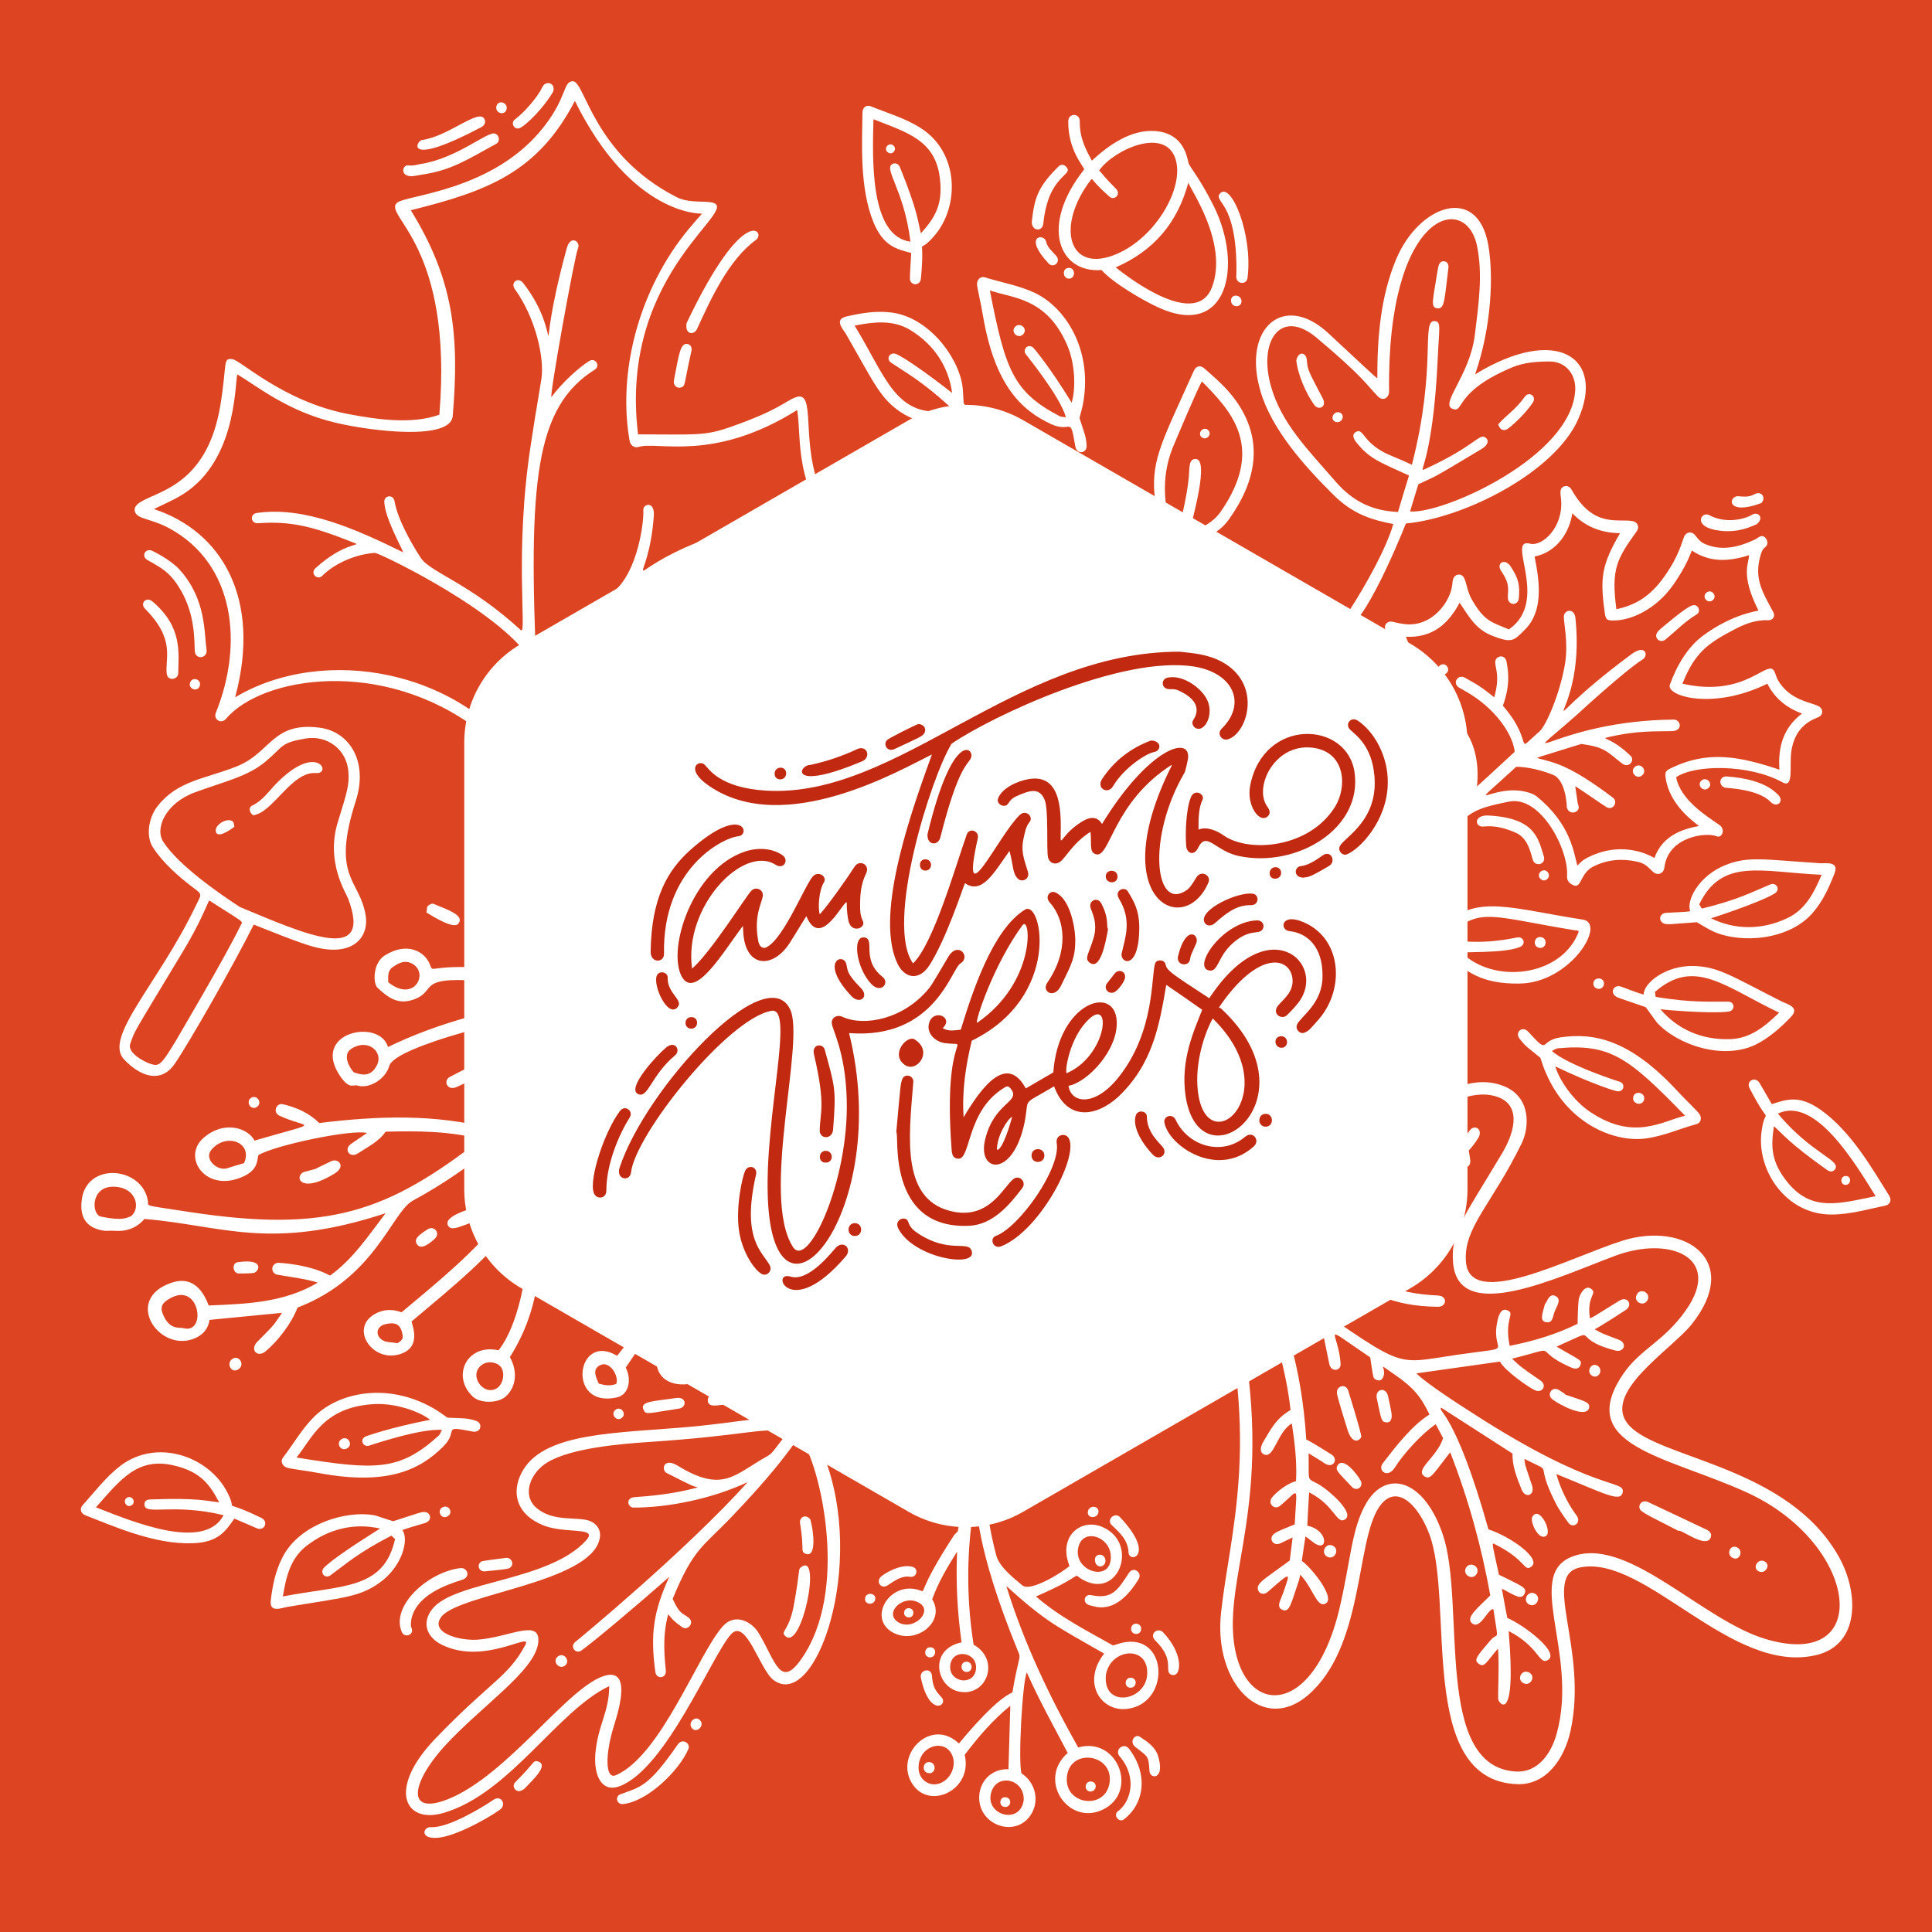 <?xml version="1.0" encoding="utf-8"?>
<!-- Generator: Adobe Illustrator 22.0.0, SVG Export Plug-In . SVG Version: 6.00 Build 0)  -->
<svg version="1.1" id="Layer_2" xmlns="http://www.w3.org/2000/svg" xmlns:xlink="http://www.w3.org/1999/xlink" x="0px" y="0px"
	 viewBox="0 0 737 737" style="enable-background:new 0 0 737 737;" xml:space="preserve">
<style type="text/css">
	.st0{fill:#DD4522;}
	.st1{fill:#FFFFFF;}
	.st2{fill:#C12A11;}
</style>
<g>
	<rect x="0" class="st0" width="737" height="737"/>
	<g>
		<g>
			<path class="st1" d="M537.9,491.5l-147.6,85.2c-13.5,7.8-30.2,7.8-43.7,0l-147.6-85.2c-13.5-7.8-21.9-22.2-21.9-37.8l0-170.4
				c0-15.6,8.3-30,21.9-37.8l147.6-85.2c13.5-7.8,30.2-7.8,43.7,0l147.6,85.2c13.5,7.8,21.9,22.2,21.9,37.8l0,170.4
				C559.8,469.3,551.4,483.7,537.9,491.5z"/>
			<g>
				<g>
					<path class="st1" d="M303.2,542.3c14.8-23.8,21.3-42.9,23.5-47.7c1.2-2.4,5.7-1.8,3.2,4.2c-28.4,67.9-25.4,31.8-15.6,56.6
						c16.4,41.5-3.2,97.4-19.2,85.5c-5.3-3.9-10.5-24-16.3-17.4c-7.4,8.3-24.5,50.8-42.2,57.8c-7,2.8-10.1-3.9-9.5-12.1
						c0.9-11.1,5.3-16,5.3-26c-19.8,9.4-38,41.1-63.3,48.4c-14.8,4.3-21.5-9.2-2.9-28.5c21.4-22.2,27.5-23.2,34.2-35.6
						c2.9-5.4-15.6,8-31.9-0.1c-5.8-2.9-7.7-8.4-3.6-13.6c8.5-10.8,44.5-10.5,58.7-26.2c4.9-5.4-8.2-2.3-16.5-5.8
						c-9.5-3.9-11.7-11.3-8.9-18.3c6.5-16.3,32.2-16.6,60.1-18.8C281.7,543,294.4,538.9,303.2,542.3z M300.7,546.1
						c-11.7-1.6-14.6,1.4-53.5,4c-10.6,0.7-29.3,2.3-38.3,7.7c-6.4,3.8-10,12.3-4.4,17.3c6.5,5.7,15.9,3.3,20.5,5.1
						c3,1.2,4.5,3.9,3.7,7c-3.8,16.5-53.2,20.8-60.2,29.4c-4.8,5.9,5.9,9.3,13.5,8.9c12.2-0.8,24.5-8.5,23.3,1.3
						c-1.4,10.8-22.1,24.3-35.9,39.5c-12.5,13.9-14.4,26,0.8,20.3c23.6-8.9,47.5-45,61.5-47.6c8.2-1.5,5.1,11.1,2.6,19
						c-3.6,11.4-3.4,20.9,0.6,19.2c17.4-7.5,31.5-46.6,40.9-56.9c4.5-5,10.9-1.9,13.7,2.8c6.4,10.8,8.2,21.3,16.3,9.6
						c18-25.9,7.3-71.5,0.8-82.1c-3.2-5.2,1.3-2.1-27.1,27.6c-11.4,12-14.8,12.1-22.9,31.7c2.7,6,3.6,5.2,6.2,7.3
						c2.2,1.8-0.4,5.1-2.6,3.5c-3.6-2.6-3.4-2.7-5.3-4.9c-2.5,9.1-1.2,17.7-0.9,21.6c0.2,2.9-3.6,3.3-4,0.4
						c-2-14.5-0.7-23.1,5.3-36.3c-12.4,11-29.1,25-33.5,28.1c-2.2,1.6-4.6-1.5-2.3-3.3c0.1,0,42.1-34.6,65.7-60.9
						c-13.7,6.4-30.3,9.7-43.5,9.7c-2.3,0-3.2-3.8,0.5-4c10.6-0.7,17.7-2,24-3.7c-2.5-0.8-0.5,0.3-11.9-5.5
						c-2.1-1.1-1.3-6.1,4.2-2.8c17.4,10.7,21.7,3.3,34.2-3.6C294.8,554.2,294.4,554.3,300.7,546.1z"/>
					<path class="st1" d="M175.5,598.2c2.9-0.4,4.1,3.4,0.9,4.4c-6.6,2.1-16.9,5.8-19.3,14.3c-0.2,0.6-0.6,3.1-0.2,3.9
						c1.4,2.9-2.6,4.2-3.6,1.8C148.9,612.6,163.3,599.7,175.5,598.2z"/>
					<path class="st1" d="M236.3,684.6c8-3,10.8-2.6,22.3-19.2c1.8-2.5,4.9-0.3,4,1.8c-3.5,8.2-15.6,20.1-25,21
						C235.7,688.4,234.4,686,236.3,684.6z"/>
					<path class="st1" d="M167.5,701c-7.6,0.9-6.2-4.2-3.1-4c6.6,0.4,19.7-7.6,23.8-10.4c2.7-1.9,4.8,1.2,3.1,3.2
						C190.1,691.2,175.7,700,167.5,701z"/>
					<path class="st1" d="M298.9,533.5c1.7,2.2,0,4.1-2.1,3.5c-16.6-5.1-26.5,2.5-26.8-2.8c-0.1-1.4,1.1-2.2,2.5-2.4
						C280.8,530.3,291.2,529.9,298.9,533.5z"/>
					<path class="st1" d="M257.9,533.3c4.1-0.6,4.1,3.5,1.3,4c-11.9,1.8-12.7,2.5-13.6,0.7C243.7,534.5,249.2,534.6,257.9,533.3z"/>
					<path class="st1" d="M199,683c-2.1,1.1-4.1-1.5-2.4-3.2c7.5-7.4,6.7-8.4,8.5-7.9c4.6,1.3-2,7.2-5.2,10.6
						C199.7,682.4,200,682.5,199,683z"/>
					<path class="st1" d="M184.2,595.5c2.9-0.5,5.8-0.8,8.7-1.2c2.1-0.3,3.2,2.1,2.1,3.3c-0.9,1-1,0.9-9.8,1.8
						C182.1,599.8,181.8,595.9,184.2,595.5z"/>
					<path class="st1" d="M267.2,656.4c1.6,2.1-1.6,5-3.3,2.8C262.2,657,265.5,654.1,267.2,656.4z"/>
					<path class="st1" d="M237.2,540.9c-2,1.6-4.5-1.5-2.4-3.1C236.8,536.2,239.2,539.3,237.2,540.9z"/>
					<path class="st1" d="M305.5,597.9c8.1-6.4,0.5,31.2-5.7,26.4c-2.5-2,1.1-1.7,3-11.8C305.3,598.8,304.4,598.7,305.5,597.9z"/>
					<path class="st1" d="M309.1,579.6c1.1,3.5,2.7,14.9-1.8,13.1c-2.1-0.8-0.4-1.6-2.1-11.6C304.8,578.9,307.3,577.3,309.1,579.6z"
						/>
					<path class="st1" d="M212.8,631.9c2.3-1.8,5,1.7,2.7,3.5C213.2,637.1,210.5,633.6,212.8,631.9z"/>
				</g>
				<g>
					<path class="st1" d="M208.2,307.5c8.9,56.1,15.6,59.1,15.2,65c-0.1,2.1-3.5,2.9-4.3,0.1c-17.4-57.4-13.7-61.6-15.8-65.9
						c-4.5-9.7-7.8-18.5-21.4-28.7c-36.3-27.2-81.9-20-95.7-3.8c-1.9,2.2-4.8,0.2-3.9-2.2c10.7-26.5,7.2-56.7-17.4-70.3
						c-5.4-3-9.8-3.5-12-4.8c-1.8-1.1-2.1-3.1-0.5-4.5c5.5-5,26.4-5.5,31.7-38c2.6-16.1,0.8-17.8,4.5-17.4
						c3.1,0.3,19.4,16.1,44,20.9c11,2.1,24.5,4.1,35,0.3c5.4-65-21.5-75.8-16.2-80.8c3.3-3.1,36.9-4.3,56.2-29.2
						c8.8-11.3,7.2-17.3,11-17.2c4.6,0.2,7.8,28,39.5,44.2c4.1,2.1,9.1,1.5,12.5,1.9c15.3,1.5-35,25.1-27.2,88.6
						c21.7,0,25.3,0.7,35.2-2.8c18.6-6.5,21-9.9,24.8-11.3c8.5-3.3,1.4,17.6,10.3,37c10.7,23.5,19,21.8,21.9,23.9
						c7.4,5.4-14.8,5.9-29.8,23.9c-10.1,12.2-8.1,21.4-8.3,24c-0.8,8.6-16.2-12-56.3,4.4C213.4,276.1,209.7,306.4,208.2,307.5z
						 M202.2,293.9c0.1,0-2.8-46.3-3-46.5c-15.4-17.8-54.9-36.6-56.2-36.5c-8.3,0.6-16.1,4.7-20,8.7c-1.9,2-4.9-0.9-2.6-2.9
						c10.8-9.8,17.5-8.5,15-9.5c-16-6.4-24.3-8.5-37-7.6c-2.8,0.2-3.2-3.5-0.5-3.9c18.3-2.7,38.2,6.3,55.9,15
						c-0.4-1.5-7.1-13.3-7.2-19.3c-0.1-2.4,3.4-3,3.9-0.2c1.1,6.6,6.2,15.8,10,21.6c3.7,5.6,18.6,9.6,38.2,27.6
						c2.4,2.2-2.6-29.5,3.8-70.9c3.5-22.5-0.1,0.5,4-24.8c1.3-8-2.2-23.5-10.1-34.4c-1.8-2.5,1.2-4.9,3.2-2.3
						c16.9,21.7,3.1,36.1,16.6-13.3c1.4-5.3,5.4-2.5,4.3,0c-1.3,2.7-11.3,58.3-10.1,56.7c4-5.4,10.6-11.4,14.4-13.7
						c2.4-1.4,4.3,1.9,2.1,3.3c-22.8,14.3-25.4,42.8-22.2,116c0.2,4,0.3-7.2,29.6-31.5c9-7.5,11.4-26.5,11.1-30.9
						c-0.2-2.4,4.5-3.7,4,2.3c-2.1,27.8-12.9,23.2,11.9,12c6.4-2.9,20.1-7.9,27-6.5c3.9,0.8,2.2,4.6,0.1,4.1
						c-6.4-1.6-24.8,5.8-27.5,7.6c0.8,0.5,10.5,0.4,16.8,5.1c1.8,1.3,0.2,4.5-2.5,3c-6.8-3.8-20-5.5-26.4-1.4
						c-27.2,17.1-43.9,41.9-43.5,48c0.1,1.4,1.7,26.2,2.1,27.5c7.3-17.9,20.3-29.7,23.2-31.1c25-12.4,45.3-13.4,61.2-8.2
						c2.3,0.7,1.2,0.7,1.9-3.7c4-28.4,37.7-37.3,35.8-38.7c-0.6-0.4-4.7-1.9-8.7-7c-18.5-23.7-14.8-39.3-16.7-51.2
						c-32,20.1-53.2,11.8-60.5,14.1c-1.7,0.5-3.1-0.7-3.4-2.2c-3.8-21.3,0.6-48.1,15.6-71.5c4.7-7.3,9.8-12.8,12-15.3
						c-0.1,0-26.7,1.1-48.5-43c-14.1,27.1-33.1,34.4-62.6,41.7c16.3,26.4,18.6,47.6,16,78.5c-0.8,9.4-30.5,5.9-44.5,2.6
						c-18.5-4.3-30.4-14.2-37.7-18.5c-1,5.3-0.6,34.5-22.3,46.7c-2.3,1.3-4.1,2.1-9.5,4.7c25.7,8.4,41.2,34,31,71.8
						C123.2,246,176.7,254.7,202.2,293.9z"/>
					<path class="st1" d="M68.4,217.2c10.4,11.4,9.4,24.4,10.4,30.6c0.5,3.4-4.3,4.1-4.5,0.5c-0.2-3.8,0.2-13.6-5.3-23.1
						c-4.2-7.3-8-8.8-12.8-11.6c-2.3-1.3-1-4.4,1.6-3.6C58.3,210.2,64.9,213.4,68.4,217.2z"/>
					<path class="st1" d="M261.9,123.3c22.2-46.7,30.4-34.6,26.5-31.8c-10.4,7.5-17.3,22.6-22.5,34
						C264.8,127.9,261.2,127.8,261.9,123.3z"/>
					<path class="st1" d="M249.3,272.7c-3.5,2.6-8.9-5.3,9.4-8c11.1-1.6,18,0.1,24.5,2.6c2.5,0.9,1.4,4.7-1.6,3.6
						C268.9,266.3,253.9,269.3,249.3,272.7z"/>
					<path class="st1" d="M155,66.8c-2.1-1-1.1-4,0.8-3.7c1.6,0.2,3-0.2,4.5-0.5c13.5-2.1,24.5-11.6,28-11.7c1.8-0.1,3,2.9,0.9,4
						c-11.5,6.3-17.1,10.1-28.7,11.8C158.2,67.1,156.5,67.6,155,66.8z"/>
					<path class="st1" d="M63.6,257c-0.7-6,3.4-13-8.2-24.7c-2.2-2.2,0.4-4.8,2.7-2.9c11.6,9.8,10,19.6,9.9,27.4
						C67.9,259.4,63.9,259.9,63.6,257z"/>
					<path class="st1" d="M161,53.4c10-1.3,21.7-12.2,23.8-8c0.6,1.2,0.1,2.4-1.2,3.1C153.9,64.2,158.7,53.7,161,53.4z"/>
					<path class="st1" d="M211,35c-3.8,6.4-9.9,12.3-12.4,13.7c-2.3,1.3-4.1-1.8-2.1-3.2c4-3,8.9-9,10.3-12.1
						C208.1,30.4,212.1,31.6,211,35z"/>
					<path class="st1" d="M262.2,131.2c1.1,0.2,1.8,1.2,1.6,2.5c-3,13.2-2.2,13.5-4,14.1c-1.5,0.5-3.1-0.7-2.7-2.8
						C259,135.2,259.5,130.8,262.2,131.2z"/>
					<path class="st1" d="M193.2,41.8c-0.8,2.6-4.6,1.2-3.8-1.4C190.2,37.8,194,39.3,193.2,41.8z"/>
					<path class="st1" d="M72.5,260.4c0.9-2.5,4.5-1.2,3.7,1.3C75.4,264.1,71.7,262.9,72.5,260.4z"/>
					<path class="st1" d="M239.6,274.6c2.4,0.8,1.2,4.5-1.2,3.7C235.9,277.5,237.1,273.8,239.6,274.6z"/>
				</g>
				<g>
					<path class="st1" d="M675.3,305.8c-4.6-4.8-16.7-5.2-17.1-5.3c-2.9-0.7-2.4-4.6,0.6-4.3c6.8,0.5,14.9,2.1,19.6,7.1
						C680.7,305.7,677.9,308.5,675.3,305.8z"/>
					<path class="st1" d="M575.6,240.1c15.9-11-1.5-35.2,8.1-32.7c4.6,1.2,12.8-6.3,11.8-16.9c-0.2-2.2-0.8-4.4,1.3-5
						c1.1-0.3,2.1,0.2,2.7,1.3c8.4,14.8,17.5,10.9,23.4,12c1.8,0.4,2.6,2.3,1.5,3.8c-7.5,10.5-9.9,14.2-7.8,29.8
						c6.9-1.5,12.6-4.5,18.1-12.2c5.8-8,6.9-13.6,7.8-15.6c0.8-1.7,2.7-2,4-0.6c0.4,0.5,1.8,2.5,3.4,3.3c6.6,3.1,13.3,1.5,19.8-1.6
						c0.7-0.3,2.3-2.2,3.8-0.5c0.9,1.1,1,2.7-0.1,3.5c-1.1,0.8-1.5,2-1.8,3.1c-2.6,8.9,0.7,14,4.9,21.8c0.8,1.5-0.3,3.1-1.9,3
						c-4.3-0.2-8.2,1.1-12,3c-11,5.7-16,9.1-20.8,21.2c24.5,5.6,32.6-10,35.1-4.6c0.5,1,0.7,2.1,1.2,3c4.7,8.5,13.8,8.7,16.1,10.5
						c1.3,1,1.2,2.9-0.2,3.7c-1.4,0.8-9.3,2.6-10.7,13.5c-0.7,5.1,1,13.9-3.2,11.6c-12.8-7.1-33.7-6.9-40.7-2
						c1.7,8.8,11.8,14.9,16.5,18.2c2.5,1.8,0.9,5.2-1.1,4.3c-3.8-1.6-18.5,0-19.9,12c-0.3,2.2-2.5,3.2-4.3,1.6
						c-2.2-2-2.9-3.2-6.1-3.9c-5.8-1.3-11.3-0.8-16.6,1.8c-5.7,2.8-4.3,9.6-8.6,6.7c-1.2-0.8-1.6-1.8-1.5-3.1
						c0.6-10.2-10.2-30.8-22.2-28.3c-18.7,3.8-16.6,4.6-39.3,35.6c-2.3,3.1-5.9,0.6-3.6-2.6c25.5-35,22.1-28.2,25.1-35.6
						c4.3-10.6-0.8-28.4-16.2-32.3c-5.2-1.3-8.7,1-10.1-1.4c-1.6-2.7,2.9-4.4,3.4-9.7c1-10.5-2.3-14.6-6-19
						c-1.4-1.6-0.2-4.2,2.4-3.6c1.5,0.4,3.1,0.7,4.7,0.9c10.6,1.1,17.4-8.9,18-15.1c0.1-1.7,0.4-3.5,2.2-3.8
						c3.4-0.4,2.6,4.8,5.2,9.4C566.3,237.2,569.1,237.3,575.6,240.1z M537.7,266c9.5,0.4,9.9,1.4,14.8,5.5c8.3,6.9,12,15.8,11,27.7
						c-0.1,1.1-2.1,2.7,14.3-12.4c-0.4-5.2-5.6-14.8-16.6-21.8c-1.5-1-3.1-1.8-4.6-2.7c-2.7-1.6-0.6-5.4,2.4-3.7
						c6.5,3.7,6.4,3.8,11,7.4c2.4-8.3,0.2-11.4,0.4-13.6c0.2-2.4,3.8-2.9,4.3,0c0.3,2,1.9,7.9-1.4,16.8c12.7,14.7,3.6,18.8,14,9.8
						c2.4-2.1,7.7-14,9.7-25.7c1.4-8.5-0.7-16.3-0.4-18.4c0.3-2.3,4-3.1,4.4,1c4.3,41.5-23.3,46.8,21.3,13.7
						c5.5-4.1,6.6,0.5,4.4,1.9c-7.1,4.5-25,21-25.1,21.1c-26.1,23.1-8.5,2.3,36.8,1.9c2.9,0,3.6,4.3-0.5,4.4c-6,0.2-13-0.4-24.8,2.4
						c-2.5,0.6,1.5-0.1,8.9,7c1.8,1.7-0.6,5-3.3,2.9c-5.8-4.6-6.6-6.2-15.5-7.4c-18.6,5.8-16.8,5.1-16.7,5.4
						c6.5,1.8,11.8,2.3,28.8,15.1c2,1.5,0.2,4.9-2.3,3.7c-0.5-0.2-10.4-7.1-12.1-8.1c1.1,7.6,0.9,6.3,1.2,7.3c1,2.8-3.6,4.1-4.4,0.8
						c0-0.1-0.2-10.3-5.2-12.4c-4.1-1.7-9.8-3.1-14.1-3.1c-21.4,19.7-9.1,5.7,4.6,9.8c1.1,0.3,2.3,0.8,3.2,1.5
						c12.8,10.4,14.1,21.1,15.5,26.4c1-0.9,1.7-2,4.2-3.2c14.1-7,25.1,0.3,25.2,0.3c2.9-7.9,9.4-10.8,17-12.2
						c-1.8-1.5-11.2-7.9-12.7-18.3c-0.3-2.3,0-2.8,1.9-3.7c14.5-7.1,26.7-4.4,41.5,0.5c-0.6-8.6,1.4-15.9,8.6-21.4
						c-5.9-2.2-10.4-5.8-13.2-11.4c-20.6,10.2-38.7,4.8-37.2,0.4c2.6-7.2,6.7-14.4,12.9-18.9c11.1-8.1,20.2-9.1,20.9-9.4
						c-7-13.9-3.6-17.9-3.6-21.1c-7.6,2.4-14.9,2.9-21.8-1.8c-0.6,1.3-1.9,5.6-6.9,12.8c-6.7,9.7-16.3,13.9-23,13.9
						c-2.4,0-3-0.3-3.3-2.8c-1.9-13.4-1.3-18.3,5.8-30.5c-7.1-0.1-13.2-2.4-18.2-7.6c-1.1,7.3-5.9,14.8-14.4,16.5
						c2,10,3.4,20.9-3.8,28c-4.1,4.1-4.8,5.2-12.4,2.2c-6.3-2.5-8.7-7.1-12.4-12.6c-4.3,8.2-10.5,13.5-20.5,13
						C539.8,251.1,541.2,258.1,537.7,266z"/>
					<path class="st1" d="M588.9,326.6c1,3.1-3.1,4.2-4.1,1.6c-0.7-1.7-1.5-8.3-6.5-10.5c-3.8-1.7-8.1-2.9-12.3-2.4
						c-3.5,0.4-4-4.5,1.8-4.2C585.6,312,586.8,319.9,588.9,326.6z"/>
					<path class="st1" d="M670.1,200c-3.7,1.6-7.6,3.1-13.6,2.5c-11.4-1.2-7.5-7.7-4.5-6c6,3.3,13.3,1.7,16.3-0.1
						C670.6,194.9,673.2,197.5,670.1,200z"/>
					<path class="st1" d="M576,215.7c3.4,5,3.8,7.6,3.4,12.4c-0.2,3.1-4.2,3-4.2-0.2c0-3.2,0.9-5-2.5-10
						C570.7,215.1,573.6,212.8,576,215.7z"/>
					<path class="st1" d="M671.9,191.9c-13.8,5.1-12.6-3-8.6-2.6c3.8,0.4,4.6-0.1,6.5-1C672,187.4,673.8,189.9,671.9,191.9z"/>
					<path class="st1" d="M649.1,297.7c2-1.6,4.6,1.4,2.5,3C649.7,302.3,647.1,299.4,649.1,297.7z"/>
					<path class="st1" d="M590.4,332.7c1.6,2-1.3,4.4-2.9,2.4C585.9,333.2,588.8,330.8,590.4,332.7z"/>
					<path class="st1" d="M645.4,231c2.4-0.9,3.7,2.3,1.8,3.4c-4.4,2.6-7.9,6.3-11.8,9.5c-2.2,1.9-5.4-1-2.4-3.6
						C635.1,238.5,642.8,231.9,645.4,231z"/>
					<path class="st1" d="M626.4,295.8c-2.2,1.8-4.9-1.5-2.7-3.3C625.9,290.7,628.6,294,626.4,295.8z"/>
					<path class="st1" d="M551.7,256.9c-2,1.7-4.5-1.3-2.5-3C551.2,252.2,553.7,255.2,551.7,256.9z"/>
					<path class="st1" d="M653.6,226.3c1.6,2-1.3,4.3-2.9,2.4C649.1,226.8,652,224.4,653.6,226.3z"/>
				</g>
				<g>
					<path class="st1" d="M536.3,199.7c-3.2,8.2-19,45.5-23.8,38.2c-1.7-2.6,1.6-4.1,2.5-5.4c6-9.3,13.9-23.4,16.5-32.6
						c-8.3-1.6-15.4-3.7-23-11.3c-10.8-10.7-23.5-24.9-27.7-39.5c-7-24,8.9-37.7,25.8-22.1c11.8,10.9,17.8,16.7,18.8,17.3
						c0-15.6,1.2-30.9,7.1-45.2c8.7-21,31.1-28.8,35.2-5.8c2.1,11.6,1.3,31.5-5,49.5c31.2-19.1,49.8-6.3,39.3,17.2
						C593,180.2,558.7,197.6,536.3,199.7z M537.9,195.1c12.3,1.1,61.7-20.7,63-46.3c0.3-6.1-3.7-10.8-9.5-10.9c-5,0-10,0.3-14.7,2.3
						c-22.1,9.3-18.1,17.4-22.5,15.8c-5.2-1.8,6.5-12.6,8.4-28.2c1.5-12.1,3.1-23.2,0.8-34.2C558.9,73,529,81,529.9,149.3
						c0,2.3-2.2,4.1-4.4,1.8c-4.1-4.3-6-7.8-23.3-22.3c-13.6-11.4-22.4,1.2-17.3,18.8c4,13.9,13.8,23.7,24.5,36
						c7.5,8.7,15.4,11.3,23.9,11.7c1.4-4.7,2.7-9.2,4.2-13.9c-11.1-5.1-15.1-6.3-20.2-12.8c-1.1-1.4-1.6-3-0.1-3.8
						c3.2-1.9,2.4,4.7,13.9,9.2c2.5,1,4.9,2.1,7.5,3.3c9.7-37.8,3.3-55.5,8.8-54.8c2.4,0.3,1.6,2.4,1.1,13.3
						c-1.9,43.1-8.7,44.9-4.4,42.9c19.1-8.8,20.4-13.9,22.8-11.6c1.4,1.3,0.1,3.1-1.6,4.1c-21.3,12.8-16.7,9.9-24.2,13.5
						C540,188,539,191.5,537.9,195.1z"/>
					<path class="st1" d="M494.5,137.5c0.7-3.6,3.7-3.2,4-0.3c0.4,3.9,0,3.2,6.1,14.8c1.7,3.2-1.6,4.8-3.3,2.4
						C498.3,150.2,495.1,143.1,494.5,137.5z"/>
					<path class="st1" d="M548.2,117.6c-2.6-0.4-1.6-2.9,0.2-14.4c0.3-1.9,0.7-3.8,2.6-3.5c1.3,0.2,1.7,1.4,1.5,2.7
						C551,114,551.2,118.1,548.2,117.6z"/>
					<path class="st1" d="M571.5,161.9c3-3.5,6.4-5.3,10.2-10.6c1.6-2.2,4.6-0.1,3,2.3c-3.4,5.1-9.2,9.9-9.9,10.2
						C572.4,164.8,571.8,162.5,571.5,161.9z"/>
					<path class="st1" d="M509.7,161c-2.5-0.6-1.3-4.2,1.1-3.7C513.3,157.9,512.2,161.5,509.7,161z"/>
				</g>
				<g>
					<path class="st1" d="M452.1,208.1c-6.1,21.5-3.8,19.1-5.8,20.1c-1,0.5-3.3-0.1-2.6-3.1c1.2-5.2,2.4-10.3,3.6-15.4
						c-4.8-6.3-6.2-13.5-6.9-21.1c-1.2-13.6,3.5-21.4,14.9-46.9c0.9-2.1,2.5-2.6,4.2-1.1c4.3,3.8,8.6,7.5,12,12.3
						c10.7,15.1,7.9,30.5-2.9,45.5C464.3,204.2,458.3,205.8,452.1,208.1z M458.5,145.5c-1.4,2.1-9.7,21.8-11.2,25.4
						c-4.6,11.5-3.5,24.4,1.3,34c1.1-2.8,4.2-15,4.9-22.9c0.3-3.6-0.1-7.1,2.7-6.9c5.1,0.3-1.2,22.2-2.4,27.8
						c4.8-1.4,8.9-3.6,11.8-7.6C482.9,170.4,469.4,156.6,458.5,145.5z"/>
					<path class="st1" d="M411.8,159.5c2.1,6.5,2.4,6.7,2.7,10.3c0.3,3.2-3.7,3.8-4.3,0.5c-2.1-12.3-1.2-4.9-9.2-8.5
						c-11.5-5.3-21.5-15-26-41.2c-0.9-5.4-2.3-11-2.3-12.2c0-1.8,1.4-3.1,3-2.6c6.4,2,13.1,3.1,19.2,6c11.4,5.5,21.7,21.2,18.4,41.3
						C413,155.3,412.3,157.3,411.8,159.5z M408.8,153.6c1.6-5.2,1.4-14.6-1.6-21.7c-7.8-18.4-20.9-18.1-29.6-21.1
						c5.9,30.1,8.8,38.7,26.7,48c0.6,0.3,1.4,0.2,2.3,0.4c-2-7.8-15.3-24-15.3-24.1c-1.3-1.7,0.7-4.1,2.7-2.6
						C394.5,132.9,400.6,140.2,408.8,153.6z"/>
					<path class="st1" d="M351.3,106.3c-0.3,3-4.4,2.8-4.2-0.4c0.1-3.6,0.4-6.8,0.5-9.4c-5.7-1.5-10.6-2.6-14.4-11.7
						c-5.4-13.4-4.3-30.2-4.2-41.8c0-2,1.5-3.2,3.3-2.4c6.4,2.6,13.1,4.5,19,8.3c14.7,9.4,14.8,30,5,41.2
						C349,98.5,353.1,87.2,351.3,106.3z M351.3,89c5-5.6,8.6-10.6,7.2-21.3c-1.8-14.1-12.2-17.1-25.3-22.2
						c-0.4,15.5-1.4,44.6,14.1,46.7c-2.4-20.3-10.9-28.3-6.5-29.8c1-0.3,2,0.2,2.5,1.4C350.2,80.8,350.1,84.4,351.3,89z"/>
					<path class="st1" d="M420.1,213.3c11.1,12.1,10.7,11.6,11.4,12.7c1.6,2.5-1.4,4.8-3.4,2.5c-13.4-15.3-6-8.1-14.2-6.6
						c-15.9,3-24.6-9.4-44.4-27.1c-7-6.2,17.3-17.7,33.7-7.2C415.2,195.3,418.3,203,420.1,213.3z M415.4,215.5
						c-9.1-8.1-18.8-11.6-21.3-12.7c-2.3-1-1.5-4.1,1.1-3.6c6.6,1.1,20.1,11.2,19.8,10c-3.7-16.3-25.8-27.6-40.5-18.1
						c-1.9,1.2-1.3,1,0.1,2.3c23.2,21.2,24.9,26.4,39.3,24.6C415.3,217.9,415.2,216.8,415.4,215.5z"/>
					<path class="st1" d="M367.6,153.8c7,8.9,6.6,8.4,7.1,9.4c1.5,2.8-1.8,4.8-3.7,2.3c-1-1.4-4.5-6.1-5.5-7.1
						c-2.4,3.7-13.1,4.8-22.1-1.3c-7.7-5.3-9.9-10.9-20.7-29.7c-1-1.7-4.8-5.6,0.3-6.7c5.7-1.3,11.1-2.2,16.9-1.5
						c13.8,1.6,25.3,16.2,27.2,27.7C367.4,148.9,367.4,151.2,367.6,153.8z M326,124.2c12,19.6,15.6,35.3,35.4,32.5
						c0.3-0.7,0.5-1.2,0.8-1.7c-10.7-9.7-16.1-12.5-22.2-16.6c-2.3-1.5-0.5-4.4,2-3.3c6.4,3.1,21.2,14.8,21.2,14.8
						c-1.3-9.8-6.7-18.4-16.1-24.1C340.5,121.9,333.3,122.8,326,124.2z"/>
					<path class="st1" d="M379.1,169.6c2,1.8-0.6,4.9-2.7,2.9C374.4,170.6,377.2,167.9,379.1,169.6z"/>
					<path class="st1" d="M460.8,164c1.8,1.5-0.5,4.3-2.4,2.8C456.6,165.2,459,162.5,460.8,164z"/>
					<path class="st1" d="M390.4,127.4c-1.8,2.2-5.1-0.6-3.2-2.7C389,122.7,392.2,125.3,390.4,127.4z"/>
					<path class="st1" d="M340.8,55.5c1.6,1.3-0.3,4-2.1,2.6C336.8,56.8,339,54,340.8,55.5z"/>
					<path class="st1" d="M389.2,194.8c2.2,1.9-0.7,5-2.7,3.1C384.4,196.1,387.1,193,389.2,194.8z"/>
				</g>
				<g>
					<path class="st1" d="M527.3,384.7c-6.7-21.3-7.3-18.1-6.1-20c0.6-1,2.8-1.7,3.8,1.2c1.8,5,3.6,10,5.4,14.9
						c7.4,2.6,12.6,7.9,17.3,13.9c8.5,10.7,8.7,19.9,13.1,47.4c0.4,2.3-0.7,3.5-2.9,3.2c-5.7-0.9-11.4-1.6-16.7-3.7
						c-17.2-6.8-23.3-21.3-22.3-39.7C519.2,394.7,523.3,390.1,527.3,384.7z M556.1,440.7c0-2.5-3.7-23.5-4.5-27.4
						c-2.4-12.2-10.3-22.3-19.7-27.8c0.6,3,4.7,14.8,8.4,21.8c1.7,3.2,4,5.9,1.5,7.3c-4.5,2.5-11.1-19.3-13.1-24.6
						c-3.3,3.8-5.5,7.8-5.7,12.8C522.1,433.2,540.9,437.3,556.1,440.7z"/>
					<path class="st1" d="M587.6,403.5c-5.3-4.3-5.6-4.3-7.9-7.2c-2-2.5,1-5.2,3.3-2.7c8.5,9.2,3.7,3.4,12.4,2.1
						c12.6-1.8,26.2,0.8,44.3,20.3c3.7,4,7.9,7.9,8.6,9c1,1.5,0.5,3.4-1.1,3.8c-6.5,1.8-12.7,4.6-19.4,5.5
						c-12.5,1.6-29.8-6-37.9-24.6C588.9,407.7,588.4,405.7,587.6,403.5z M593.3,406.8c1.5,5.2,6.8,13,13.2,17.3
						c16.6,11.2,27.4,3.7,36.3,1.5c-21.4-22-28.4-27.6-48.6-25.7c-0.7,0.1-1.3,0.6-2.2,1c5.9,5.4,25.9,11.8,26,11.8
						c2,0.7,1.6,3.8-0.9,3.6C616.6,416.4,607.5,413.6,593.3,406.8z"/>
					<path class="st1" d="M667.4,415.1c-1.4-2.7,2.1-4.7,3.8-2c1.8,3.1,3.4,5.9,4.7,8.1c5.6-1.8,10.3-3.6,18.4,2
						c11.9,8.3,20.1,23,26.3,32.8c1.1,1.7,0.5,3.5-1.4,3.9c-6.8,1.4-13.5,3.4-20.5,3.4c-17.5,0.1-28.8-17.1-26.7-31.8
						C673.5,420.3,676.2,432.1,667.4,415.1z M676.7,429.6c-1.1,7.4-1.4,13.5,5.5,21.8c9.2,10.9,19.5,7.7,33.3,4.9
						c-8.2-13.2-23.2-38.2-37.3-31.5c13.1,15.7,24.6,17.8,21.7,21.4c-0.7,0.8-1.7,0.9-2.8,0.2C682.2,435.8,680.3,432.8,676.7,429.6z
						"/>
					<path class="st1" d="M551.3,362.9c-15.9-4.1-15.3-3.9-16.5-4.4c-2.7-1.2-1.4-4.8,1.5-4c19.6,5.5,9.5,3.5,15.5-2.2
						c11.7-11.2,25.8-5.5,52-1.5c9.2,1.4-4.8,24.3-24.3,24.4C565.2,375.4,558.4,370.6,551.3,362.9z M554,358.6
						c12.1,1.8,22.1-0.5,24.8-1c2.5-0.4,3.4,2.6,1.1,3.6c-6.1,2.7-23,1.6-22.1,2.4c12,11.6,36.7,9.1,43.9-6.9c0.9-2,0.6-1.6-1.4-1.9
						c-31-5.1-35.2-8.5-46.4,0.8C552.8,356.5,553.5,357.3,554,358.6z"/>
					<path class="st1" d="M627.8,384.2c-10.7-3.7-10.1-3.4-11.1-3.9c-2.8-1.5-1.2-5,1.8-3.9c1.6,0.6,7.1,2.7,8.5,3
						c0-4.4,8.4-11.2,19.2-10.9c9.4,0.3,14.2,3.8,33.6,13.6c1.8,0.9,7,2.1,3.4,5.8c-4,4.2-8.2,7.9-13.3,10.5
						c-12.5,6.2-30.1,0.2-37.9-8.4C630.6,388.1,629.3,386.2,627.8,384.2z M678.7,386.3c-20.8-9.9-32.3-21.1-47.4-7.9
						c0.1,0.8,0.2,1.3,0.3,1.9c14.2,2.3,20.3,1.7,27.6,1.8c2.7,0,2.8,3.5,0.1,3.8c-7,0.9-25.8-0.8-25.9-0.9
						c6.4,7.5,15.6,11.8,26.7,11.4C667.9,396.1,673.4,391.4,678.7,386.3z"/>
					<path class="st1" d="M609.6,377.2c-2.7-0.4-2.2-4.4,0.7-3.9C612.9,373.8,612,377.6,609.6,377.2z"/>
					<path class="st1" d="M544.1,426.5c-2.3-0.3-1.9-3.9,0.5-3.6C547,423.2,546.4,426.8,544.1,426.5z"/>
					<path class="st1" d="M623,418.7c0.3-2.8,4.6-2.2,4.2,0.6C626.8,422,622.7,421.4,623,418.7z"/>
					<path class="st1" d="M703.9,452c-2.1-0.2-1.9-3.5,0.3-3.4C706.5,448.7,706.1,452.2,703.9,452z"/>
					<path class="st1" d="M587.3,361.6c-2.8-0.4-2.2-4.6,0.6-4.1C590.5,357.9,590,361.9,587.3,361.6z"/>
				</g>
				<g>
					<path class="st1" d="M170.7,540.8c6.8,0.3,7.1,0.1,10.6,1.1c3.1,0.8,2.3,4.8-1,4.2c-12.3-2.4-5-0.5-11.2,5.7
						c-9,9-21.5,15-47.6,10.1c-5.4-1-11.1-1.6-12.2-2.1c-1.6-0.6-2.4-2.4-1.4-3.7c4.1-5.3,7.4-11.3,12.3-16
						c9.1-8.8,27.4-13,45.1-2.9C167.1,538.2,168.8,539.5,170.7,540.8z M164.1,541.6c-4.3-3.3-13.2-6.3-20.9-6
						c-20,0.9-24.2,13.3-30.1,20.4c30.3,4.9,39.3,5.2,54.3-8.4c0.5-0.5,0.7-1.3,1.2-2.1c-8-0.8-27.8,6-27.9,6
						c-2,0.6-3.6-2.1-1.5-3.4C139.8,547.8,148.7,544.6,164.1,541.6z"/>
					<path class="st1" d="M99.8,579.1c2.7,1.3,1.1,5.1-1.8,3.9c-3.3-1.4-6.2-2.7-8.6-3.7c-3.4,4.8-6.1,9.1-16,9.4
						c-14.5,0.5-29.8-6.4-40.7-10.6c-1.9-0.7-2.5-2.5-1.1-4c4.6-5.1,8.8-10.7,14.4-15c14-10.5,33.3-3.5,40.4,9.6
						C91.7,578.5,82.6,570.7,99.8,579.1z M83.6,573.1c-3.5-6.6-6.9-11.7-17.4-14.1c-13.8-3.2-20.3,5.5-29.6,16
						c14.5,5.7,41.4,16.8,48.7,3c-19.8-4.8-30.3,0.4-30.2-4.2c0-1.1,0.8-1.8,2.2-1.8C75.5,571.3,78.8,572.6,83.6,573.1z"/>
					<path class="st1" d="M150,580.3c10.8-3.5,10.1-3.3,11.3-3.5c3.1-0.4,3.9,3.3,0.8,4.2c-1.7,0.5-7.3,2.1-8.6,2.7
						c2.6,3.5,0,14-8.9,20.2c-7.7,5.4-13.6,5.5-35.1,9.1c-1.9,0.3-6.9,2.5-6.2-2.6c0.7-5.8,1.8-11.2,4.5-16.4
						c6.3-12.4,24-18.1,35.4-15.9C145.4,578.8,147.5,579.6,150,580.3z M107.9,609c22.6-4.4,38.5-2.4,42.8-21.9
						c-0.6-0.6-1-0.9-1.4-1.3c-12.8,6.6-17.3,10.8-23.2,15.1c-2.2,1.6-4.3-1.1-2.4-3c5.1-4.9,21.2-14.7,21.3-14.8
						c-9.6-2.2-19.5-0.1-28.2,6.7C110.7,594.6,109.1,601.7,107.9,609z"/>
					<path class="st1" d="M168.8,575c2.4-1.3,4.4,2.2,1.8,3.5C168.1,579.7,166.6,576.1,168.8,575z"/>
					<path class="st1" d="M133.2,549.7c1.4,2.4-2.4,4.5-3.7,2C128.3,549.4,131.8,547.3,133.2,549.7z"/>
					<path class="st1" d="M48.5,571.3c1.8-1,3.6,1.7,1.7,2.9C48.3,575.5,46.5,572.4,48.5,571.3z"/>
				</g>
				<g>
					<path class="st1" d="M96.8,352.7c-7.9,15.8-24.5,44.8-30,52.9c-5.4,8.1-13.5,4.9-19.5-1.5c-7.9-8.4,13.1-28.9,27.2-58.2
						c3.5-7.3,3-2.9-9-14.2c-2.6-2.5-5-5.2-7-8.2c-3-4.3-1.9-11.6,1.7-16.1c7.6-9.6,17.8-10.2,30-15c13.2-5.2,13.6-17.2,31.8-14.8
						c11.3,1.5,18.6,12.9,13.7,28c-9.5,29.5,1.6,29.7,3.8,43.7c1.3,8.3-5,16-20.1,11.8C114.1,359.7,101.9,354.7,96.8,352.7z
						 M91.5,346c25,10.4,50.9,22.1,41.3-3.2c-1-2.6-8.6-14.1-3.9-29.3c3.6-11.6,4.4-14.2,4-19.2c-0.7-8.4-8-13.9-16.2-12.6
						c-10,1.7-8.3,2.9-15.5,8.9c-6.7,5.6-15.5,7.5-26.7,11.6c-11.3,4.1-15.7,13.9-12.1,19.1C68.3,330.2,83.1,340.5,91.5,346z
						 M79.8,343.5c-1.1,2-3.3,8.5-10.7,20.6c-20.1,33.3-17.3,28.5-19.4,34c-1.3,3.4,5,6.8,7.6,7.7c3.3,1,3.9,1,9.8-8.8
						c0-0.1,18.6-31.4,24.7-44C92.7,351.2,93.8,352.5,79.8,343.5z"/>
					<path class="st1" d="M96.6,311c-1.6-1-1.8-3.1-0.4-3.7c3.9-1.8,6.2-5.3,9.1-8.3c15.8-16.2,21.5-3.6,15.2-4.1
						C111.2,294.2,104.2,310,96.6,311z"/>
					<path class="st1" d="M89.4,315.4c-2.4,1.8-6.9,4.6-7.1,1.5c-0.2-2.5,4.7-5.2,6.5-3.5C89.3,313.8,89.2,314.7,89.4,315.4z"/>
				</g>
				<g>
					<path class="st1" d="M445.6,285.4c-18.3,12.8-15,12.4-17.2,11.9c-1.1-0.3-2.5-2.2,0-4c4.2-3.2,8.4-6.5,12.5-9.6
						c0.3-7.9,3.8-14.4,8-20.7c7.7-11.3,16.3-14.4,41.2-26.9c2.1-1,3.6-0.4,3.9,1.8c0.9,5.7,1.9,11.3,1.5,17.1
						c-1.3,18.4-13.2,28.6-31.1,33.3C457.5,290.1,451.9,287.6,445.6,285.4z M490.2,240.9c-2.4,0.7-21.3,10.7-24.7,12.6
						c-10.9,6-18.2,16.6-20.5,27.2c2.7-1.5,12.7-8.9,18.3-14.6c2.5-2.5,4.4-5.6,6.5-3.7c3.7,3.5-15,16.4-19.4,20
						c4.6,2,9.1,2.9,13.9,1.5C493.4,275.7,491.6,256.5,490.2,240.9z"/>
					<path class="st1" d="M480.3,256.8c0.4,2.3-3.2,3-3.6,0.6C476.3,255,479.9,254.4,480.3,256.8z"/>
				</g>
				<path class="st1" d="M647.3,351.8c-11.3,0.9-10.6,0.8-11.7,0.7c-3.1-0.3-3.1-4.2,0.2-4.3c1.8-0.1,7.6-0.3,9-0.6
					c-1.7-4,3.3-13.6,13.4-17.6c8.7-3.5,14.5-2.1,36.2-0.7c2,0.1,7.3-0.9,5.4,3.9c-2.1,5.4-4.4,10.5-8.2,14.9
					c-9,10.6-27.5,12-38.1,7.2C651.4,354.3,649.5,353.1,647.3,351.8z M694.9,333.7c-23-1-38-6.7-46.7,11.3c0.4,0.7,0.7,1.1,1,1.6
					c14-3.4,19.3-6.4,26.1-9.2c2.5-1,4,2.1,1.6,3.5c-6.1,3.6-24.1,9.4-24.2,9.4c8.8,4.3,19,4.7,29,0
					C688.8,347,692,340.5,694.9,333.7z"/>
				<g>
					<path class="st1" d="M503.2,495.9c-3.5,5.9-3.5,6.2-5.9,8.8c-2.2,2.3-5.3-0.2-3.2-2.9c7.9-9.7,2.8-4.2,0.3-12.5
						c-3.7-12.1-3.1-26,13.5-46.8c3.4-4.3,6.7-9,7.6-9.8c1.3-1.2,3.2-1,3.9,0.5c2.7,6.1,6.4,11.9,8.3,18.4
						c3.4,12.1-1.5,30.3-18.7,41.2C507.2,494,505.2,494.8,503.2,495.9z M505.6,489.8c4.9-2.3,11.8-8.6,15.1-15.6
						c8.6-18.1-0.3-27.6-3.8-36.2c-18.6,24.4-23.1,32.2-18.2,51.8c0.2,0.7,0.8,1.2,1.3,2c4.5-6.7,7.9-27.4,7.9-27.4
						c0.4-2.1,3.5-2.2,3.7,0.3C511.7,465.4,510.3,474.7,505.6,489.8z"/>
					<path class="st1" d="M513.1,458.7c-2.8,0.1-2.9-4.2-0.1-4.2C515.7,454.5,515.8,458.6,513.1,458.7z"/>
				</g>
				<g>
					<path class="st1" d="M415.2,534.1c-14.6,2.9-32.4-7.5-33.2-24.9c-0.3-7,1.3-13.8,2.3-20.6c0.3-2,2-2.6,3.8-1.7
						c10.1,5.7,25.3,13.1,34.2,24.5c6,7.8,4.5,12.6,3,18.3c2.3,1.2,5.2,2.6,8.4,4.3c2.8,1.5,0.9,5.1-1.8,3.9
						C414.3,529.9,426.2,531.9,415.2,534.1z M399,509.6c-0.8-1.1-0.8-2.1,0-2.8c3.4-3,6.2,8.3,22.6,20.6
						c5.9-14.4-19.8-28.1-33.5-35.5c-2.1,13.9-4.7,24.4,6.7,33c8.6,6.5,14.7,5.9,22,4.4C413.4,525.8,410.3,524.1,399,509.6z"/>
					<path class="st1" d="M393,503.3c0.4,2.1,3.6,1.7,3.3-0.5C396.1,500.5,392.6,501.1,393,503.3z"/>
				</g>
				<g>
					<path class="st1" d="M440.8,50c10.8,0.9,12,9.9,12.6,12.2c0.4,1.5,4.1,5.4,9.6,16.4c11.4,23,5.1,50.7-21.1,38.7
						c-5.9-2.7-17.4-9.4-21.7-14.3c-16.1,1.3-23.8-16.7-6.6-38.4c-0.4-1.4-6.1-7.3-6.1-18.2c0-3.5,4.5-3.3,4.4-0.1
						c-0.1,6.8,2.7,11.3,4.6,15C423.3,55,431.7,49.3,440.8,50z M425.7,72c2.1,2.1-0.6,4.7-2.5,3c-6.7-5.9-6.4-7.2-7-6.5
						c-13.8,18-8.5,36.4,10,28.3c14.9-6.5,25.5-25.2,22.3-35.9c-3.8-12.8-23.5-3.9-29.2,4.1C421.9,68,421.5,67.7,425.7,72z
						 M425.6,102c11.7,9.3,31.7,21.4,36.8,7.4c6.1-16.6-8.1-36.9-9.1-39.7C449.2,85,440.1,95.7,425.6,102z"/>
					<path class="st1" d="M465.4,73.8c-1.6,1.7,1,3.2,2.8,7.2c4.3,9.3,3.4,24.7,3.4,24.8c0.3,2.8,4,2.8,4.3,0.2
						C478,89.5,469.6,69.1,465.4,73.8z"/>
					<path class="st1" d="M393.6,84.6c-0.1,3.6,4.1,4,4.4,0.6c2-19.2,12.1-18.1,8.6-21.7c-0.8-0.8-2-0.9-2.9,0.1
						C395.7,71.5,394.6,75.8,393.6,84.6z"/>
					<path class="st1" d="M400,100.5c1.9,2,4.9-0.6,2.9-2.9c-1.9-2.2-3.3-3.1-3.9-5.6C398.2,89,390.1,89.9,400,100.5z"/>
					<path class="st1" d="M469.6,114.7c0.1,2.8,4,2.8,4,0.2C473.5,112.2,469.5,112,469.6,114.7z"/>
					<path class="st1" d="M407.7,102.2c-2.6,0-2.4,4.1,0.1,4.1C410.4,106.2,410.3,102.1,407.7,102.2z"/>
				</g>
				<g>
					<path class="st1" d="M301.9,498.8c1.1-13.2-18.3-41.1-24.4-46.9c-10.6,31.9-8.2,22.1-7.4,29.7c1.7,15.7-0.1,23.2-3.4,33
						c0.4,1.8,4.3,13.2-5.7,13.5c-15.9,0.5-12.5-20.8,1.8-16.4c3.1-9,3.5-18.2,2.4-28c-8,13.5-18,25.1-26.5,38
						c2.3,4.5,1.3,10.4-3.5,11.4c-19.3,4.2-15.3-25.3,0.2-15.9c0.1-0.1,24.6-30.2,31.4-49.5c-6.5,1.5-4.7,1.2-6,1.5
						c-3.3,0.8-4-3.5-1.4-4.2c1.7-0.5,7.4-2,9.1-2.2c4.1-11.8,5.8-24.1,7.7-36.5c-29.2,27.2-34.6,24.1-47.5,51.6
						c5.9,8.8,0.4,17.5-5.9,15.8c-1-0.3-2.1-0.5-3.1-0.7c-8.4-2-10-18.7,4.9-17.1c14.1-29.6,22-29,36.7-43
						c-5.7-1.8-11.4-2.3-16.6-3.2c-2.3,1.5-4.2,3-6.3,4.2c-9.6,5.9-15.1-12.8-4.7-16.4c5.6-2,11,1.3,12.4,7.5
						c6.4,1.4,13.2,1.3,19.7,4.4c3.9-3.9,8-8.1,12.3-12.3c1.8-10.9,2.6-22.2,6.7-33.3c-8,2.5-10.1,5.3-16.8,9.8
						c-2.9,2-5.4-1.5-2.6-3.7c10.1-7.8,12.4-9.5,21.6-11.5c1.6-2.4,3.2-4.7,4.9-7.3c-27.9,4-50.7,17.5-70.6,36.4
						c-0.6,18.4-7.6,34.3-17.4,49c3.9,21.7,2.5,42.4-9.4,61.2c3.1,5.4,2.4,11.7-1.8,15.2c-2.9,2.4-9.5,2.5-12.3-0.1
						c-8.4-7.9-2.2-20.4,9.8-17.7c8.4-10.7,13.2-36.3,9.8-52.9c-12,16.5-27.7,29-43,41.9c0.5,2.2,3.9,10.5-5.3,12.7
						c-9.9,2.4-18.2-10-8.8-15.5c3.3-1.9,6.7-2,10.3-0.7c13.9-11.7,28.1-23,39.4-37.7c-13,1.9-19.9,8.1-21.7,4.6
						c-2.7-5.1,19.7-9.5,25.9-9.9c9.1-10.8,20.1-36.5,19.3-45.4c-19.5,18.2-35,33-58.6,45.8c-8,4.3-14.4,29.5-44,40.8
						c-2.3,6.1-7.7,13-12.2,16.7c-3.2,2.6-6.1-0.7-3.1-3.7c7.6-7.6,5.9-6.1,9.4-11c-9.2,0.9-18.3,1.8-27.7,2.7
						c-0.4,3.1-2.2,5.5-5.3,6.9c-13.7,6.2-28-14.8-9.1-21.1c5.9-2,11,0.3,14.1,8.7c14.3-0.6,28.6-1,41.6-8.7
						c-3.6-1.4-14.6-2.8-15.7-3.1c-2.3-0.8-2.2-4,0.5-4.5c0.2,0,11.9,0.5,19.9,4.9c8.8-6.3,14.7-15.3,21.2-23.8
						c-44.3,14.6-62.4,4.6-92,2.2c-3.2,3.7-7.2,4.9-11.8,4.5c-1.2-0.1-2.4,0.1-3.5,0c-6.3-0.9-9.6-4.5-8.6-11.9
						c1.9-14.5,23-12.6,25.2,0.4c0.4,2.4-2.4,1.5,15.6,4.3c53.5,8.2,75.9-0.2,111.5-27.7c-12.2-3.2-24.2-3.2-36.4-2.9
						c-2.6,3.8-6.8,5.8-10.6,8.3c-3.1,2-5.6-1.6-2.5-3.7c2-1.4,4-2.7,6-4.1c-5.5-1.5-34.6,4.5-41.4,8.4c-0.6,1.4,0.2,5.3-5.4,8
						c-14.4,7-24.1-7-15.6-14.5c7.9-6.9,17-3.8,19.5,1c26.6-7.8,20.6-4.3,9.5-9.5c-2.7-1.3-1.2-4.9,1.2-4.4c5.2,1.2,10,3.3,14,7.2
						c22.1-2.7,44.2-3.6,66.3,2.3c24.7-22,20.8-19.4,29.4-27c23.2-20.5,23.9-18,26.2-20.7c-12.2,0.8-23.9,2.2-35.6,3.8
						c-2,7.6-6.6,12.8-13.2,16.3c-2.6,1.4-4.9-1.9-2.3-3.8c6.9-5.2,4.3-2,10.5-11c-1.3-1.4-52.4,10.5-54.6,18.3
						c-1.4,5-7.6,8.9-12.2,7.5c-1.5-0.5-2.8,1.6-6.2-3.1c-12.3-17.2,14.7-22.8,17.9-11.6c20-9.7,41-14.7,62.6-18.3
						c-7.2-3.2-14.6-5.6-22.5-6.4c-30.2-3.1-21,3-29.8,6.4c-6.1,2.4-9.9-0.2-14.3-4.3c-1.8-1.7-1.8-9.6,2.9-12.4
						c8.6-5.3,15.1-1.3,17,3.3c1.4,3.5-0.6,1,13.7,1.2c14.6,0.2,15.3,3.3,8.6-4.7c-1.2-1.4-4.1-3.2-2.2-5.3
						c3.3-3.8,9.8,7.7,12.2,12.1c7.2,2.4,15.4,3.8,21.9,9.5c11.4-1,23-2.4,34.9-2.2c19.2-10.5,40.4-13.8,62.3-15
						c-4.7-3.2-20.3-10.2-31.3-12.6c-6.3-1.4-41.8,4.2-44.9,5.5c-2.7,12.6-15.2,10.8-17.7,2.5c-2.7-9.2,8.5-14.8,16-7.7
						c9.1-1.4,18.1-2.8,27-4.2c-5.7-2.7-54.4-5.5-60.8-3.4c-2.4,5.3-10.7,8.6-15.5,3.7c-1.2-1.2-2.7-2.2-3.4-3.6
						c-4.2-8.4,8.7-19.2,17.2-10.4c1.2,1.2,1.7,3,2.6,4.6c81.2-1.1,100,18.6,87.3,6.8c-19.5-18.3-28.5-28.4-54.1-36.3
						c-3-0.9-2.1-0.3-3.3,0.5c-9,5.7-19.8,1.5-16.8-9.6c2.6-9.5,18.2-6.3,19.1,3.4c36.3,10.1,40.2,28.3,31.6,6.2
						c-0.2-0.4-1.8-3,0.6-4.2c5.6-2.8,7.6,18.8,9.2,20.4c15.5,14.8,20.5,18.1,23.8,26.6c10.8,4.8,17.9,7.5,18.7,12
						c14.5,0,35.3-0.1,49.6,4c2.8,0.8,7.1,3.6,4.7,6.1c-4.4,4.5,8.2-7.9-68-4.5c-12.4,0.5-18.9,14.8-20.2,26.2
						c7.6,8.4,13.9,13.9,16.2,24.5c0.5,2.4-0.6,3.7-1.9,3.7c-3,0.1-1.3-1.6-5.7-10.6c-1.5-3-3.7-5.2-9.6-11.4
						c-2.4,14.6-4.7,29-7,43.4c3.3,4,6.6,8.1,9.9,12.2c10.1-0.8,11-1.7,29.6,0c2,0.2,4.3,1.6,5.9,2c5.6,1.4,10.4,1.6,10.4,12.1
						c0,10.5-23.8,13-17.5-9.7c-8.1-1.2-16.4-0.9-25,0.4c15.1,25.3,13.6,27.3,14.9,38.9c9.1,7.3,0.6,20.2-10.2,15
						c-5.5-2.7-7.6-12.3,0.1-15.7C298.4,499.7,300.1,499.4,301.9,498.8z M49.9,464c4-3,2.1-11.5-7-11.3c-8.4,0.2-8,10.6-4.4,11.4
						C47.2,465.9,48.4,464.4,49.9,464z M63.1,503.3c2.7,4,5.2,2.9,7.1,3.4c8.8,2.1,5.9-18.3-5.7-11.2
						C60.8,497.7,61.1,499.6,63.1,503.3z M93.1,443.7c3.6-8.1-7.2-11.8-12.6-4.9c-2.6,3.3,2.2,7.9,6,6.9
						C88.7,445,90.9,444.3,93.1,443.7z M135,409.1c1.7,0.4,6.3,2.7,8.9-3c2.3-5-3.7-10.1-9.9-6C130.6,402.3,133.1,407.1,135,409.1z
						 M148.1,374.7c9.8,7.9,15.6-3.3,9.3-7c-2.8-1.6-5.1-0.5-7.4,1.1C147.7,370.3,148.1,372.5,148.1,374.7z M184.2,520.4
						c-6,3.7,0.1,12.4,5.3,9.2c2.3-1.4,3.2-5.4,1.8-7.8C190,519.7,186.5,519,184.2,520.4z M191.9,336.1c-6.6,4.4-0.2,11.4,5.5,8
						C202.5,341,198,332,191.9,336.1z M322.8,473.9c1.7,0.4,6.4,1.9,7.1-2.2c1.5-8.6-11.3-9.4-9.3-2.6
						C321.1,470.7,322.1,472.3,322.8,473.9z M223.8,305c3,1.1,6,2.9,7.7,0.4c2.8-4-1.6-5.8-6.1-6.7
						C222.5,298.3,220.8,302.9,223.8,305z M297.8,510.5c2.4,3.4,11.8,1.9,7-4.7C302.1,502.1,294,505.1,297.8,510.5z M151.6,512.4
						c1.4-0.8,2.3-1.7,2-3c-0.6-3.9-2.3-5.1-6-4.4c-4.8,0.8-4.6,5.5-0.4,6.8C148.6,512.1,150.2,512.1,151.6,512.4z M225.3,489.1
						c1.3-1.1,1.6-1.8,1.4-4.7c-0.2-5-7.5-4.8-8.1-1.1c-0.4,2.2,1,4.6,3.1,5C224.6,488.9,225.1,488,225.3,489.1z M235.1,527.9
						c1.1-3.2-2.6-8.8-6-7.2c-3.6,1.6-1.5,5.1-0.7,7.1C230.8,528.5,232.9,528.8,235.1,527.9z M227.4,353.8c-3.9,2.5,1,9,5.3,6.4
						C236.6,357.9,233.4,350,227.4,353.8z M234.9,430.4c3.6-1,8.4-4.7,5.7-7.1C235.6,418.8,230.3,424.8,234.9,430.4z M262.7,522.9
						c1.7-3.7,0-4.4-3.1-7c-5.2-0.2-5.7,7.5,0.1,7.3C260.7,523.1,261.6,523,262.7,522.9z"/>
					<path class="st1" d="M127.9,447.5c-14,8.7-15.8,0.7-11.7-0.5c6.5-1.8,1.1,0.2,10.3-4.1C129,441.8,132,444.8,127.9,447.5z"/>
					<path class="st1" d="M244.9,472.1c7.1-3.6,10-5.9,11.3-2.9c1.1,2.5-1.7,3.3-10.1,7.9c-1.4,0.8-2.9,1.4-3.9-0.3
						C240.6,474.1,245.1,472.7,244.9,472.1z"/>
					<path class="st1" d="M260.1,396.1c1.1,1.6-0.1,2.8-1.4,3.9c-5.6,4.5-7.2,6.5-9,4.9c-2.5-2.2,0.9-4.2,5.9-8.7
						C256,396.6,258.3,393.5,260.1,396.1z"/>
					<path class="st1" d="M162.7,348.1c0.2-0.9,0-1.9,0.5-2.5c0.5-0.5,1.7-1.1,2.2-0.8c5.2,2.2,11.9,4.3,9.5,7.5
						C173.2,354.7,165.2,349.6,162.7,348.1z"/>
					<path class="st1" d="M180.6,411.7c-7.1,3.3-6.8,3.2-7.6,3.3c-2.8,0.4-3.7-3-1.4-4.2c6-3,9.4-5.4,10.8-2.8
						C182.9,409.2,182.4,410.5,180.6,411.7z"/>
					<path class="st1" d="M257.4,288c2.4-1.7,4,1.3,7.7,7.8c1.6,2.7-1.9,5.3-3.9,2.2C257.1,291.7,255.1,289.6,257.4,288z"/>
					<path class="st1" d="M305.6,430.3c3.7,11.8-3.3,12.1-3.6,7.7C301.5,430.6,300.7,429.4,305.6,430.3z"/>
					<path class="st1" d="M90.7,481.5c10.6-1.6,8.1,3.8,6,4.1c-1.9,0.2-3.8,0.2-5.7,0.2C88.8,485.7,88.3,481.8,90.7,481.5z"/>
					<path class="st1" d="M159.1,474.7c-1.2-1.9,0-3.2,4.1-5.8c2.4-1.5,5,1.5,2.6,3.7C163.7,474.5,160.6,476.9,159.1,474.7z"/>
					<path class="st1" d="M240.6,410.7c-1.6-2.6,2.4-5.9,4.1-2.9C246.1,410.3,242.3,413.6,240.6,410.7z"/>
					<path class="st1" d="M88.6,518.4c2.5-1.7,5,2.1,2.4,3.9C88.4,524.2,86.1,520.2,88.6,518.4z"/>
					<path class="st1" d="M254.2,280c1.5,2.4-2.1,5-3.7,2.5C249,280.1,252.6,277.5,254.2,280z"/>
					<path class="st1" d="M98.1,422.2c-2.3,1.7-4.6-1.9-2.3-3.4C97.9,417.4,100.2,420.6,98.1,422.2z"/>
				</g>
				<g>
					<path class="st1" d="M447,638.9c-3.4-1.1,1.7-5.2-6.2-13c-2.7-2.6,0.9-5.3,2.9-3.2C452,631.5,450.5,640,447,638.9z"/>
					<path class="st1" d="M355.6,610.1c5.1,8.1-5.3,16.9-14.1,13.1c-11.3-5-2.3-20.7,9.5-16.5c2.4,0.9-1.4,0.9,12.9-21
						c0.4-0.6,1-1,1.5-1.6c1.6-9.9,2-14.9,5.3-24.8c-1.1-25.4,0.3-33.3,2.4-44.5c0.5-2.4,3.7-2.2,3.8,0.3c0,0.1-6.9,40,3.1,78.1
						c1.3,5.1,8.3,10,9.9,11.5c3,2.8,15-4.7,18.1-7.3c-4.5-11.2,4.2-18.3,12.3-15c14.3,5.9,6.8,27.6-6.9,20.4
						c-5.5-2.9,2.4-2.7-18.2,6.2c8.8,7.7,19.3,13,29.4,18.7c1.7-0.5,3.2-1.1,4.9-1.3c16.3-2.2,16.7,23.7,0.3,25.5
						c-9.9,1.1-17.2-10.1-8.6-21.1c-9.8-5.6-13.2-7.5-17.7-10.3c-10.3-6.4-18.3-14.6-19.6-15.4c6.7,21.6,16.3,41.8,27.4,61.5
						c15.3-4.3,23.2,17.3,9.2,23.8c-13.1,6.1-24.9-11.5-13.2-21.7c-5.3-10.1-10.9-20.1-15.6-30.7c-1.7,3.3-3.4,34.7-2,38.5
						c5.3,3.5,6.6,10,4.1,14.8c-5.5,10.6-21.5,5.1-20.2-6.9c0.6-5.2,4.7-9.7,11.1-9.5c0.2-8,0.5-16,0.7-24.2
						c-6.7,5.4-12.2,11.9-17.4,18.7c3.3,13.8-14.4,21.7-20.5,10.2c-5.8-10.8,7.8-24.5,18.3-14.5c4.3-5.2,14.2-16.8,20.4-19.5
						c2.2-12.9,3.2-13,2.5-14.8c-17.4-42.3-15.5-56.2-16.8-58.6c-3.2,18.4-3.4,36.9-0.5,55.2c10.3,5.7,5.1,20-5.5,17.9
						c-8.8-1.7-11.8-16.1,0.9-18.8c-1.6-11.5-2.2-23-1.7-34.6C361.4,597.8,357.9,603.6,355.6,610.1z M407,677.7
						c-1.2,11,15,13,16.3,2.1C424.6,669,408.2,666.7,407,677.7z M421.9,638.7c-1.6,13.7,16.8,10.2,15.7-1.6
						C436.8,627.6,423.7,629.2,421.9,638.7z M350.4,674.2c-0.1,4.5,4,7.6,8.1,6.1c3.9-1.4,6.2-6.1,5-10
						C361.2,662.9,350.5,665.5,350.4,674.2z M390.5,686.8c0.5-8.1-10-10.5-12.3-3.3C375.3,692.3,389.1,696.4,390.5,686.8z
						 M411.5,589.7c-3,9.8,13.2,14.7,12.2,3.4C423,586,413.5,583.1,411.5,589.7z M342.3,618.6c5.6,4,13.8-3.6,8.6-7
						C345,607.8,337.2,614.9,342.3,618.6z M372.3,636.8c0.8-6.7-9-8.2-9.8-1.6C361.7,641.8,371.5,643.4,372.3,636.8z"/>
					<path class="st1" d="M428.8,694c-1.9,1.5-4.4-1.6-2.3-3.1c4.7-3.4,7.6-12.8,0.6-20.9c-2.1-2.5,1.6-5.5,3.6-2.9
						C438.2,677,436.4,688.1,428.8,694z"/>
					<path class="st1" d="M418.3,613c-2.5-0.6-2.8-0.6-3.5-1c-1.9-1.2-0.9-4,1.4-3.5c7.9,1.6,10-1.6,14.4-8.4
						c1.8-2.8,5.2-0.2,3.8,2.2C430.7,608.4,425.3,614.2,418.3,613z"/>
					<path class="st1" d="M430.5,592.2c-0.2-4.6-3.1-7.3-6.4-10.4c-2.2-2.1,1.2-5.2,3.2-3C441.1,593.5,430.7,596.5,430.5,592.2z"/>
					<path class="st1" d="M434.8,662.5c3,2,6.1,4,7.1,7.8c2.5,8.7-3.2,8.4-3.4,5.4c-0.4-5.9-0.4-5.4-5.3-9.2
						C430.5,664.4,433,661.3,434.8,662.5z"/>
					<path class="st1" d="M348.1,597.7c2.5,0.7,1.6,4.2-0.9,3.8c-3.1-0.5-5.7,1.3-8.5,3.2c-2.5,1.7-4.6-1.1-2.8-3.1
						C337.1,600.4,343.4,596.4,348.1,597.7z"/>
					<path class="st1" d="M351.3,640.1c-0.7-3.1,3.9-4.2,4.2-0.9c0.3,4.4,1.4,5.8,3.6,8.2C362,650.4,354.6,655.5,351.3,640.1z"/>
					<path class="st1" d="M415,576.6c0.5-2.7,4.5-2.2,4,0.4C418.5,579.5,414.5,579.2,415,576.6z"/>
					<path class="st1" d="M435.3,621.6c-0.3,2.6-4.1,2.1-3.8-0.5C431.8,618.5,435.6,619,435.3,621.6z"/>
					<path class="st1" d="M330,609.7c0.3-2.5,4.2-2.1,3.9,0.3C333.6,612.5,329.7,612.3,330,609.7z"/>
					<path class="st1" d="M355.1,628.4c2.6,0.3,1.9,4.2-0.6,3.8C352.1,631.9,352.6,628.1,355.1,628.4z"/>
					<path class="st1" d="M416.3,679.6c2.6,0.3,2,4-0.5,3.8C413.3,683.1,413.8,679.3,416.3,679.6z"/>
					<path class="st1" d="M431.5,640c2.6,0.3,2.1,4-0.4,3.8C428.6,643.6,429,639.8,431.5,640z"/>
					<path class="st1" d="M354.2,676.4c-2.8-0.4-2.2-4.6,0.5-4.2C357.4,672.6,357,676.8,354.2,676.4z"/>
					<path class="st1" d="M383.3,689.3c-2.5-0.2-2.1-4,0.3-3.7C386.2,685.8,385.8,689.5,383.3,689.3z"/>
					<path class="st1" d="M417.9,596.2c-1.3-3.7,3.4-4.2,3.8-1.1C421.9,597.8,418.7,598.4,417.9,596.2z"/>
					<path class="st1" d="M344.9,615c0.3-2.3,3.8-1.9,3.5,0.5C348.1,617.8,344.6,617.3,344.9,615z"/>
					<path class="st1" d="M368.9,633.9c2.5,0.3,2.2,4.1-0.3,3.9C366.1,637.6,366.2,633.7,368.9,633.9z"/>
				</g>
				<g>
					<path class="st1" d="M602.9,597.9c-15.3,3,3.1,30.9-3.8,62.4c-2.3,10.5-9.2,20.8-20.5,20.3c-38.4-1.6-23.6-69.7-33.4-95.5
						c-4.4-11.6-13-19.7-19.3-9.9c-8.8,13.6-5.6,53.2-27,71.5c-17.1,14.7-36.1-4.3-33.1-31.6c3.3-30.4,15.1-64.2-1.2-127.1
						c-5.4-20.9-14-9.5-64-65.5c-1.6-1.7-2.7-3.3-0.8-4.8c4.8-4,13.1,18.5,57.9,50.9c1.1,0.8,4.2,1.1,4.3,1.2
						c17,4.7,27.6-4.3,41.3-15.7c22.7-19,49.2-48.2,70.3-39.8c10.6,4.2,9.8,15.8,6.9,21.8c-11.6,23.7-22.2,32.1-21.3,45.1
						c1.3,19,39.7-1.6,59.7-7.9c24.2-7.6,45.7,7.8,26.4,31.9c-7.9,9.9-35.1,26.5-23.7,38.7c12,12.8,60.7,15.4,80,50.2
						c7.5,13.6,7.9,33.1-8.5,37.2C660.6,639.3,627.9,593.1,602.9,597.9z M524.2,474.3c14.9,4.3,8.1,2.3,14.6,3.6
						c2.8,0.6,2.5,4.2-0.6,4.2c-4.1-0.1-12.2-1.9-18.8-5.2c-2.1,1.1-4.3,2.2-6.6,3.4c11.2,8.1,18,13.1,35.8,13.9
						c3.7,0.2,3.3,4.3,0,4.3c-18.1-0.2-27.7-5.7-40.5-15.8c-6.7,3.1-14,4-21.5,5.6c51.3,34.5,42.7,32.4,69.3,28.5
						c24.2-3.5,12,0.4,15.5-13.6c0.5-2.1,1.5-4.2,3.5-3.4c3.4,1.3-1.2,2.9,1,13.6c9.2-1.8,18-4.5,25.9-8.4c0.1-3.2,0.1-6.1,0.4-9
						c0.2-2.2,2.5-6,4.7-4.4c2.7,2-1.7,2.4-0.4,11.3c2.1-1-0.4,0.5,11.2-6.7c3.2-2,5.3,1.6,2.5,3.5c-1.9,1.2-8.5,5.6-11.9,7.4
						c4.1,2.1,1.2,0.9,9.3,4c3.2,1.2,2,4.9-1.3,4.1c-18.8-4.9-4.3-9.6-22.5-1.5c8.8,5.2,9.8,5,9.1,7c-0.6,1.7-2.1,1.6-3.7,0.9
						c-16-7.1-2.5-8.3-22.4-3.3c3.6,3.2,1.8,2.1,10.8,8.3c2.7,1.8,0.8,4.9-1.9,3.8c-2.4-1-11.8-7.6-13.5-11
						c-10.6,1.5-21.1,3-31.9,4.5c3.9,3.9,16.5,12,21.2,15c47.6,30.8,58.5,25.4,57.5,30.4c-0.8,4-7,0.4-25.3-7
						c1.3,4.8,4.1,11,7.7,15.8c2.1,2.8-1.4,5.2-3.1,2.8c-1.7-2.4-3.5-4.8-4.8-7.4c-8.9-17.4,0.4-10.7-12-17
						c0.5,3.2-0.3,0.5,2.9,10.1c1.3,3.8-2.5,5.3-4,1.5c-1.8-4.5-3.6-9-3.4-13.6c-9.2-5.9-18.2-11.7-27.2-17.5
						c-1.6,1.4,5.3,1.2,18,46.4c8.5,2.8,20.3,11.2,16.4,14.2c-2.9,2.2-1.8-2.4-13.7-8.4c-1.7-0.9-1.4-1.1,1.3,11.5
						c8.3,4.2,10.9,4.8,9.8,7.2c-1.2,2.8-4.2,0.4-8.7-1.9c0.8,4.2,1.4,7.9,2.1,11.2c6.2,2.6,20.4,13.3,15.4,16.1
						c-3.3,1.9-3.3-5.2-14.9-11.1c3.1,36.3-3.9,27.6-4,25.9c-0.1-1.6,0.5-15.5-0.1-19.2c-4.5,5.3-5.2,7.5-7.4,5.7
						c-1.8-1.4-0.8-2.6,4.6-8.9c3-3.5,3.1,1.7,1.1-11.8c-1.9-0.7-4.9,7.9-8.1,5.4c-2.8-2.2,2.4-6.1,6.9-10.7
						c-3.3-18.4-8.3-36.7-15.3-54.6c-6.4,8.2-7.4,10.5-9.6,9.3c-4.4-2.5,4.6-7.3,6.9-14.7c-0.9-1.7-1.8-3.4-2.8-5.3
						c-5.5,3.7-12.3,11.3-15.6,16.5c-2.9,4.5-6.7,1-4.6-1.6c4.7-6.1,11-14.4,17.8-18.6c-3.2-6.8-6.3-10.4-12.8-14.9
						c-7.6-5.2-3.9-3.4-4.6-0.2c-0.4,1.9-1.6,2.8-3.5,1.5c-0.6-0.4-0.7-1.6-1.7-8.2c-20-13.5-12.1-10.2-11.3,2.4
						c0.2,2.6-3.1,3.3-4.1,0.8c-0.2-0.5,0,0.4-3.3-15.8c-34.2-22.2-9.4-14.9-5.7,43.9c2.6,1.3,8.1,4.8,9.7,5.8
						c2.6,1.7,0.7,5.3-2.4,3.5c-1.1-0.6,1.2,0.6-6.4-4c0.2,12.2-1,8.8,4.6,12.3c3.8,2.4,13,10.6,9.3,12.9
						c-3.3,2.1-3.8-5.3-13.7-10.3c-0.3,4.4-0.5,8.6-0.7,12.7c8.2,1.7,8,10.5,2.5,6.5c-1-0.7-1.9-1.5-3.2-2.4c-0.5,3.4-1,6.4-1.4,9.3
						c4.2,3.1,13.6,15.1,8.6,16.5c-3,0.9-4.6-6.5-9.2-11.2c-0.2,0.9-0.3,1.6-0.5,2.2c-3,8.7-3.5,12.4-6.3,11.2c-2.6-1.1-0.5-4,0.5-7
						c2.3-7,3.4-8.2-5.9,0c-2.6,2.4-5.3-0.6-3.3-3c1.3-1.5,1.7-1.7,11.5-8.8c0.3-2.6,0.7-5.5,1.1-8.8c-1.7,0.8-3.1,1.5-4.6,2.2
						c-2.9,1.4-4.9-2-2.2-3.8c1.5-1,3.8-1.8,7.6-3.4c0.8-15.8,2-13.3-5.7-7c-1.9,1.5-4.5-0.6-3.2-2.9c0.5-0.9,4.6-5.2,9.4-6.6
						c0.4-7.4-0.5-14.6-1.6-22c-5.5,3.2-6.7,13.2-10.4,11.9c-2-0.7-1.6-2.9-0.6-4.7c3.4-5.8,5.2-9.2,10.5-12.3
						c-1.5-14.8-7.4-34.7-11-42.5c-3.9-8.5-6.1-9.1-13.6-14c20.6,76.6,3.3,108.6,2.6,136.5c-0.9,36.9,29.8,41.2,40.6-4
						c4.4-18.6,4.6-30.7,10.3-40.5c7.5-12.8,21.9-9.5,29.2,12c8.9,26.2-3.8,88.7,28,90.4c8.2,0.4,13.4-6.8,15.5-14.7
						c8.5-31.3-13.6-61.7,7.3-67.8c20.9-6.1,48.3,24.7,72.2,31.9c41.8,12.6,35.8-36.5-7.3-56c-30.7-13.9-65.4-17.6-47-44.9
						c6.7-9.9,15.5-12.3,24.1-24.6c14-20-6.2-28.5-27.2-20.6c-22.2,8.3-59.8,26.4-61.7,2.5c-0.9-11.6,3.7-16.5,18.8-41.8
						c5.2-8.8,7.1-18.8-2.6-21.6c-18.1-5.3-44.5,22.1-72.4,46.1c-15,12.8-27.8,10.5-30.4,11.2c14,9.3,9.8,9.7,32.1,5
						c-1.1-4.7-2.8-8.9,0.4-9.3c2.2-0.3,2.2,1.7,3.8,7.9c13-6.4,4.9-0.5,7.1-16.3c0.5-3.7,2.7-4.9,4.5-1.5c0.3,0.5-1.2,4.8,0.4,12.1
						c3.6-2.2,7-4.3,10-6.2c-0.9-10.5-1-10.5-0.5-12.1c0.8-2.3,4-1.9,4.1,0.6c0.6,10.7-2.8,11.6,12-2c-0.8-6.4-1.4-9.9-0.9-13.4
						c0.4-2.4,4.4-3.3,4.3,0.9c-0.1,2.4,0.2,4.9,0.3,7.3c1.9-1.7,3.3-3.4,4.8-5c2.6-2.7,5.8,1.4,3,3.8c-2.9,2.4-12.1,13.3-12.8,14.1
						c5.7,2.3,11.8-1.4,12.1,2.7c0.3,3.8-10.8,2.4-12.3,2.1C535,464.9,538.6,463.4,524.2,474.3z"/>
					<path class="st1" d="M640.3,584c-11.9-6.1-11.7-5.9-14-7.5c-1.9-1.3-0.7-4.3,1.9-3.7c0.3,0.1-0.9-0.5,21.9,10.3
						c0.6,0.3,3.5,1.2,2.4,3.6C650.6,590.8,640.9,583,640.3,584z"/>
					<path class="st1" d="M519.3,548.2c-1.2,2.1-3.7,2.1-5.2-2.6c-0.2-0.6-4-12.7-4.1-14.1c-0.3-3,3.5-3.8,4.3-1
						C515.1,533.1,519.2,546.1,519.3,548.2z"/>
					<path class="st1" d="M597.1,532c7.2,2.5,9.5,2.8,9.1,5c-0.9,4.3-11.2-1-14-3.2c-2.3-1.7-0.3-5.1,2.4-3.6
						C594.7,530.3,597.2,531.7,597.1,532z"/>
					<path class="st1" d="M564.2,433.6c-7.9,13.2-12.8,5.8-8.8,3.4c2.3-1.4,3.7-3.6,5.2-5.7C562.3,428.9,565.5,430.4,564.2,433.6z"
						/>
					<path class="st1" d="M527.6,542.2c-0.6-1.1-0.6,0.1-2.4-8.8c-0.7-3.6,3.5-4.5,4.3-0.8c1.4,6.4,1.7,7.6,1.1,9
						C530.2,542.7,528.9,542.9,527.6,542.2z"/>
					<path class="st1" d="M510.2,559.1c2.1-3.7,7.5,3.2,8.9,5.8c1.1,2.3-1.6,4.3-3.5,2.2C510.7,561.8,509.2,560.9,510.2,559.1z"/>
					<path class="st1" d="M593.4,494.4c2.4,1.2,0.5,3.8-0.3,5.8c-0.8,2-0.7,4.5-3.1,4.2c-3-0.3-1.5-3.5-0.6-7.1
						C590,497.4,590.7,493,593.4,494.4z"/>
					<path class="st1" d="M584.4,578.9c2.5-5.2,7.9,5.3,5.4,7C587.2,587.8,583.9,581.4,584.4,578.9z"/>
					<path class="st1" d="M506.4,593.9c-2.7-1.3-0.9-5.5,1.9-4.3C511.2,590.8,509.3,595.2,506.4,593.9z"/>
					<path class="st1" d="M624.4,493.8c1.5-2.8,5.6-0.4,4,2.3C626.8,498.7,622.9,496.5,624.4,493.8z"/>
					<path class="st1" d="M527.1,451.3c-2.7-1.5-0.5-5.4,2.2-4.1C532,448.7,529.9,452.9,527.1,451.3z"/>
					<path class="st1" d="M559.2,598.1c1.5-2.7,5.7-0.5,4.1,2.3C561.7,603.1,557.8,600.7,559.2,598.1z"/>
					<path class="st1" d="M583.4,612.1c-2.8-1.3-0.7-5.6,2.1-4.2C588.2,609.4,586,613.4,583.4,612.1z"/>
					<path class="st1" d="M544.9,483.1c-2.8-1.4-0.7-5.4,2-4.2C549.7,480.2,547.7,484.5,544.9,483.1z"/>
					<path class="st1" d="M581.2,642.1c-2.8-1.3-0.8-5.6,2.1-4.1C586,639.4,583.9,643.4,581.2,642.1z"/>
					<path class="st1" d="M662.7,590.3c2.5,1.3,0.9,5.3-1.7,4C658.3,593,660,588.9,662.7,590.3z"/>
					<path class="st1" d="M674,598.3c-1.3,2.7-5.3,1-4-1.6C671.3,594,675.3,595.8,674,598.3z"/>
					<path class="st1" d="M610.2,524c-1.4,2.6-5.1,0.3-3.6-2.3C608.1,519.3,611.5,521.5,610.2,524z"/>
				</g>
			</g>
		</g>
		<g>
			<g>
				<path class="st2" d="M450,248.6c5.2,0.6,10.5,0.9,16,3.8c15.6,8.4,10,27.2,2.5,29.6c-2.4,0.8-4.5-2.1-2.4-4.1
					c9.5-9.4,4.5-21.1-10.4-23.6c-27.7-4.5-77.5,19-92.7,29.4c-7.9,12.9-25.5,68.7-14.7,83.8c7.8-7.5,16.1-36.8,20.5-49.2
					c0.9-2.6,4.8-1.5,4.2,1.5c-7.1,31.6,8-1.4,16-8.9c2.4-2.3,5.3,0.7,3.8,2.6c-1.5,1.8-1.8,4-2.3,6.1c-1.1,4.7-0.1,7.6,1.6,12.9
					c0.9,2.8-2.2,4.3-3.8,2.7c-2.1-2.1-1.6-4.5-3.2-10.6c-6,8.4-10.5,16.8-17,12.3c-1.1,2.6-7,20.9-13.4,31.1
					c-4,6.4-9.9,5.5-12.7-1.2c-8.3-19.3,6.4-59.3,13.5-79c-11.7,5.7-56.2,31.8-85,12c-9.5-6.5-3.9-10.2-1.7-8.1
					c1.5,1.4,5.5,8.8,23.4,9.9C342.6,304.6,386.7,248.6,450,248.6z"/>
				<path class="st2" d="M301.6,487c6.9,2.1,15.8-9.5,17.2-11c2.9-3.1,6.4,0.3,3.8,3.3C301.2,504.3,293.6,484.5,301.6,487z"/>
				<path class="st2" d="M402.1,414.4c-13,7.8-9.2,3.6-11.3,14c-4.5,21.2-18.1,18.9-15,6.3c3.5-14.6,14.1-14.2,9.6-19.6
					c-0.6-0.7-1.2-0.9-2.1-0.3c-14.8,8.8-12.8,27.6-17.8,27.2c-2-0.1-2.4-1.7-2.5-3.7c-3.5-47,8.6-38.8-2.7-40.4
					c-3.4-0.5-7.2-3.7-5.8-7.9c1.8-5.3,9.5-1.9,5.1,2.2c2.3,1.4,4.6,0.8,6.9,0.6c4.3-13.9,12-38.1,24.5-45.8
					c6.5-4,14.1,33.2-20.3,50c-2.3,9.5-3.8,19.2-3.1,29.2c7.5-12.7,16.7-23.9,23.7-11c3.5-2,7-4.1,10.5-6.1
					c1.9-26.7,23.4-33.7,24.2-19.6c0.6,11.1-11.3,23.5-18.4,24.7c1,6.7,9.9,8.1,18.9-3c14.4-17.9,12.5-39.4,14.2-43.8
					c0.6-1.5,3.5-1.4,3.9,0.4c0.6,2.5,1.7,3.2,16.7,13c22.6-34.3,45-13.2,34.2,1.4c-1.3,1.8-2.9,3.4-4.5,5c-2,2.1-6.2-0.5-3.3-3.8
					c2.3-2.6,6-5.3,5.3-10.4c-1.2-8.1-13.2-10.5-28,11.3c0.4,0.2,0.8,0.4,1.1,0.7c36.8,34.6-8.3,68.5-13.8,33.3
					c-2.1-13.8,3.1-24.9,6.3-33.1c-4.4-3.1-9-6.3-13.7-9.5c-2.7,15.9-5.3,30.3-18.3,42.7C417.9,426.3,406.9,427.5,402.1,414.4z
					 M462.6,388.5c-4.2,7.9-7.1,19.6-5.4,29.5C461.6,443,490.9,416.1,462.6,388.5z M372.7,390.2c22.9-15.7,20.5-41.6,17.3-37.2
					C379,368,371.9,389.6,372.7,390.2z M406.9,409.4c15.1-6.5,17.4-28.5,8.8-20.9C408,395.4,406.1,408.8,406.9,409.4z M386.1,426
					c-1.7,0.8-5.8,7.2-5.8,12.6C382.4,439,385.6,428.1,386.1,426z"/>
				<path class="st2" d="M323.9,394.1c17,68.7-28.8,121.2-31,62.8c-1.2-31.6,10.3-72.9,1.4-71.3c-16.7,2.9-52,47.2-53.6,61.7
					c-0.4,3.6-5.9,2.7-4.3-2c10-30.2,55.7-79.6,65-60.3c5.9,12.2-11.4,71.3,1.1,90.7c5.6,8.7,21.4-25,20.5-56.3
					c-0.5-18.6-5.7-26.8-5.7-29.2c-0.1-2,2-3.3,4.1-2.3c8.3,3.8,23.4,0.9,33-10.9c1.4-1.7,5.4-8.8,7.4-12.1c3.7-6,8.7,0.1,4.6,2.6
					C362.9,369.5,356.7,396.6,323.9,394.1z"/>
				<path class="st2" d="M264,369.5c7.1-6.1,20.7-27.8,22.6-29.7c1.8-1.8,4.7-0.4,4.4,2c-0.4,2.7-3.6,7.7-1.7,17.4
					c0.3,1.6,1.5,3,3.2,2.1c6.8-3.6,14.9-24.6,17.8-27.2c2.1-1.9,5.3,0.3,4,2.5c-2,3.2-2.3,9.9-1.6,12.2c3-3.2,10.5-13.8,13.3-18.2
					c1.8-2.7,5.3-1,4.7,1.7c-0.3,1.6-2.7,3.9-2.6,13.3c0,1.9,0.1,3.8,1,5.6c1.5,2.9-4.3,5-5.4,0.2c-0.4-1.6-0.7-4.1-0.7-7.2
					c-1.3-0.6-10,18.3-15.4,5.3c-2.2,3.4-4.1,6.7-6.4,10.3c-6.3,9.6-16,9.3-17.5-2.4c-0.2-1.3-0.2-2.7-0.3-4.2
					c-7.3,9.6-18.4,28.7-23.4,19.2c-5.5-10.5,4.1-40.7,24-47.5c6.1-2.1,11.7-0.8,14.7,1.5c2.3,1.8,0.2,5.4-2.8,3.5
					C283.7,322,260.7,345.7,264,369.5z"/>
				<path class="st2" d="M446.9,291.8c-22.3,14.3-23.4,35.4-28.7,34.1c-2.8-0.7-1.7-3.5-2.2-8.6c-6.6,4.2-9.2,9.5-11.4,11.3
					c-1.9,1.5-4.2,0.8-4.8-1.5c-0.7-2.9,0.3-18-1.3-22c-2-4.8-5.6-3.7-10.9-1.3c-1.2,0.5-2.2,1.4-2.9,2.6c-1.3,2.2-4.7,0.4-4-1.7
					c1.3-3.9,7.1-6.7,11.7-7.5c13.3-2.3,12.3,14.4,12.2,22.3c0,3.3,0.8-1.5,8-6c3.9-2.4,6.2-1.7,7.8,0.8
					c17.7-28.9,33.9-34.1,32.8-24.9c0,0.1-0.9,4.5-1.3,5.3c-14.6,24.9-11.4,53.7,1,44.7c1.6-1.2,3.5-4.9,3.7-5
					c1.8-2.5,5.5-0.4,4.4,2.2c-9.1,21.5-39.9,6.9-14-44.6C447,291.9,446.9,291.8,446.9,291.8z"/>
				<path class="st2" d="M457.2,316.5c2.9-1.4,7.1,0.4,9.6,2.2c9.4,6.6,32.3,5.1,42.4-10.8c4.8-7.7,4-20.4-7.4-22.5
					c-15.2-2.8-23.9,14.9-18.3,22.4c1.2,1.6,1,2.8,0.1,3.6c-3.1,2.9-8.2-4.1-6.7-11.7c5.1-26.1,36.9-24.7,39.8-5.2
					c3.2,21.6-22,36.6-43.9,32.1c-9.4-1.9-12.5-9.9-15.8-3.1c-1.5,3.1-4.3,2.1-4.5-0.8c-0.4-4.8-0.1-13.6,1.7-18.4
					c1.4-3.7,5.6-1.4,4.5,0.9C457.1,308.4,457.2,313,457.2,316.5z"/>
				<path class="st2" d="M341.9,431.9c1.7-18.8,1.6-18,2.2-20c0.8-2.6,4.5-1.8,4.3,0.9c-1.7,21-5,45.7,15.7,49.5
					c14.1,2.6,19.2-10.7,22.9-12.8c2.1-1.2,4.7,1.5,2.9,3.8c-5,6.6-11.2,13.8-20.1,14.3C337.7,469.1,343.2,431.9,341.9,431.9z"/>
				<path class="st2" d="M281.7,319c-6.5,0.7-29,12.7-28.4,44.8c0.1,3.6-5.2,3.7-5.1-0.8c0.3-20.3,6.3-30.9,15.3-38.9
					C283.3,306.6,286.5,318.4,281.7,319z"/>
				<path class="st2" d="M529.4,298.8c-0.2,14.3-10.7,25.2-15.6,27.1c-1.7,0.7-3.7-1.4-2.6-3.3c2-3.4,14.6-9.8,13.1-26.6
					c-1-11.7-7.2-15.6-9.3-17.7c-2-2,0.2-5,2.8-3.5C524.1,278.9,529.6,288.4,529.4,298.8z"/>
				<path class="st2" d="M504.5,372c0-10.8-5.8-16.1-12.6-16.8c-3.7-0.4-3.3-6.5,4.1-3.9c15.8,5.6,17.4,25.6,7.1,37.5
					c-3.1,3.5-3.7,4.5-5.7,5.2c-1.6,0.5-3.4-1.4-2.6-3.2C496.4,387.5,504.7,382.7,504.5,372z"/>
				<path class="st2" d="M382,475.4c-3.2,1.3-4.6-3-2.2-3.9c9.1-3.3,25-26,23.3-35.5c-0.5-3.1,3.1-3.9,4.4-2.1
					C412.1,440.2,397,469.3,382,475.4z"/>
				<path class="st2" d="M284.3,446.5c1.3-2.4,4.8-1.4,4.1,1.6c-5.6,24.5,2.3,29.3,5.2,34.5c1.2,2.2-1,4.4-3,3.4
					c-2.5-1.3-7.4-7.8-8.7-16.6C280.6,460.3,283.2,448.8,284.3,446.5z"/>
				<path class="st2" d="M410.2,358.3c0,6.9-1.2,9.1-5.5,17.8c-2.6,5.2-7.5,2.1-5.2-1.2c8.3-12.1,6.9-24.1,0.9-30.7
					c-2-2.3,0.3-4.6,2.1-3.8C407.8,342.6,410,352.4,410.2,358.3z"/>
				<path class="st2" d="M444.2,428.3c-0.5-2.5,3-3.8,4.3-1.1c4.5,9.7,17.3,14.1,26.4,6.5c3.1-2.6,6,1.4,3.3,3.7
					C464.4,449.7,445.9,437.2,444.2,428.3z"/>
				<path class="st2" d="M353.8,318.3c9.7-40.4,18.1-32.8,16.6-29.2c-1.1,2.7-4.7,2.7-11.7,30.4
					C357.9,322.7,353.6,322.6,353.8,318.3z"/>
				<path class="st2" d="M236.5,423.8c1.9-2.5,5.3,0,3.7,2.5c-3.8,6-8.9,17.4-8.9,27.9c0,3.3-4,3.4-4.8,0.8
					C224.6,449.5,230.8,431.3,236.5,423.8z"/>
				<path class="st2" d="M317.8,430.9c-0.3,3.9-5.1,3.7-5.1,0.4c0.1-7.1,2.4-9.5-2.2-29.1c-0.9-4,3.4-4.3,4.1-1.8
					C318.6,414.9,319,415.6,317.8,430.9z"/>
				<path class="st2" d="M342.6,468.5c-1.6-3.4,3.1-5,3.9-2.3c0.7,2.2,2.3,3.4,4,4.5c11.2,7.3,18.5,2.7,20,6.1
					C373.9,484.1,348.4,480.2,342.6,468.5z"/>
				<path class="st2" d="M480.1,355.5c-0.7,0.1-1.4,0.2-2.1,0.3c-5,0.7-9.9,5.3-12.2,9.7c-1.8,3.3-2.4,5.1-4.6,4.7
					c-6.5-1.3,5.3-18.7,18.3-19.1C482.5,351,482.9,354.9,480.1,355.5z"/>
				<path class="st2" d="M434.6,354c-0.1,16.7-7.6,13.3-6.7,9.6c1.4-6.1,3.9-12.6-1-20.7c-2-3.3,2.1-4.9,3.3-2.9
					C432.7,344,434.6,347.4,434.6,354z"/>
				<path class="st2" d="M459.5,265.3c3.9,5.3,1.2,12.2-1.9,12.7c-1.7,0.3-3.2-1.4-2.6-3c0.2-0.6,5.4-6.4-5-11.4
					c-2.2-1.1-3.3-0.5-4.7-0.8c-2.4-0.6-2.3-3.8,0.1-4.3C450.7,257.4,456.7,261.4,459.5,265.3z"/>
				<path class="st2" d="M439,282.5c4.2,0,4.1,3.9,1.2,4.4c-3.2,0.6-11.6,6.2-15.6,13c-1.9,3.3-6.5,0.9-4.2-2.7
					C425,290.2,431.3,285.4,439,282.5z"/>
				<path class="st2" d="M309.1,291.8c6.9-1.5,12.7-3.6,17.8-6c3.8-1.8,5.6,3,2,4.6C300.6,302.3,304.6,291.8,309.1,291.8z"/>
				<path class="st2" d="M422.7,354.3c-0.9,5.2-3,16.5-7.3,12.7c-1.7-1.6,0-3.2,1.8-9.3c1.7-5.7-0.8-10-1.2-11.4
					c-0.8-2.8,2.7-4.3,4.1-1.7C423.3,350.6,421.9,354.1,422.7,354.3z"/>
				<path class="st2" d="M254.1,399.6c3.5-2.9,5.7,1.1,3.4,3c-9.3,7.8-10.3,16.7-14.2,14.7C239,415,250.6,402.5,254.1,399.6z"/>
				<path class="st2" d="M477.8,340.9c2.7,0.3,2.6,4.5-0.7,4.4c-5.7-0.1-9.7,3.4-13.7,6.9c-1.6,1.4-3.6,1-4.1-0.8
					C458.1,346.7,472.2,340.2,477.8,340.9z"/>
				<path class="st2" d="M329.7,357.6c4.4,0.5-1.4,8.4,6.9,15c3,2.3-0.5,6.6-4.2,2.8C326.6,369.3,325,357,329.7,357.6z"/>
				<path class="st2" d="M433.3,425.4c0.8-2.2,4.2-1.6,4.2,0.5c0,6.5,5.3,10.4,6.3,12c1.6,2.5-1.6,5.1-4,2.6
					C436.2,436.8,431.7,430.1,433.3,425.4z"/>
				<path class="st2" d="M322.8,367.6c0.7,2.5-0.2,3.4,5.5,9.2c3.5,3.5-0.4,6.5-3.5,3.2C312.5,366.9,321.5,363.3,322.8,367.6z"/>
				<path class="st2" d="M345.1,406.2c-5.6-4,0.9-11.5,3.8-9.7C356.2,401,349.7,409.5,345.1,406.2z"/>
				<path class="st2" d="M350.3,276.2c2,0,3.2,1.7,2.4,3.3c-0.8,1.4-1.1,1.4-11.4,6.2c-2.9,1.4-4.6-1.9-2.8-3.5
					C339,281.7,348.3,276.9,350.3,276.2z"/>
				<path class="st2" d="M250.5,372.3c0.8-2.3,4.3-1.5,4.2,0.6c-0.2,6.2,6.3,8.6,3.7,11.4C254.8,388.3,249.1,376.3,250.5,372.3z"/>
				<path class="st2" d="M497.2,334.8c-3.9-0.1-3.5-4.1-1-4.4c3.9-0.4,7.8-3.9,8.9-4.4c2.9-1.4,4.6,2.8,1.8,4.4
					C498.6,335.3,499,334.4,497.2,334.8z"/>
				<path class="st2" d="M449.4,364.7c3-12.3,8.4-8.1,6.9-4.8c-2.1,4.7-2.1,4.5-2.3,5.9C453.6,369.1,448.5,368.3,449.4,364.7z"/>
				<path class="st2" d="M429.2,372.7c0,1.6-2.9,5.5-4.4,5.9c-2.2,0.7-3.9-1.7-2.5-3.5c1-1.2,1.9-2.5,2.9-3.7
					C426.7,369.5,429.3,370.5,429.2,372.7z"/>
				<path class="st2" d="M326.1,471.5c-3.2,0-3.2-4.9,0-4.9C329.3,466.6,329.3,471.5,326.1,471.5z"/>
				<path class="st2" d="M482.8,429.8c-3.2,0-3.2-4.9,0-4.9C486,424.9,486,429.8,482.8,429.8z"/>
				<path class="st2" d="M393.5,440.8c0-3.3,4.9-3.2,4.9,0C398.4,444,393.5,444.1,393.5,440.8z"/>
				<path class="st2" d="M314.9,443.5c-3,0-2.8-4.6,0.2-4.5C318.1,439.2,318,443.6,314.9,443.5z"/>
				<path class="st2" d="M299.9,295c0,3-4.4,3.1-4.4,0.2C295.4,292.2,299.9,292,299.9,295z"/>
				<path class="st2" d="M426.3,334.4c0,3-4.5,2.8-4.5-0.1C421.8,331.5,426.3,331.4,426.3,334.4z"/>
				<path class="st2" d="M263.7,392.4c-3,0-2.9-4.5,0.1-4.4C266.7,388,266.6,392.4,263.7,392.4z"/>
				<path class="st2" d="M488.7,395.3c2.9-0.1,3.1,4.3,0.2,4.4C485.9,399.7,485.7,395.3,488.7,395.3z"/>
				<path class="st2" d="M486.6,330.8c2.9,0.1,2.8,4.4-0.2,4.4C483.5,335.2,483.7,330.8,486.6,330.8z"/>
				<path class="st2" d="M353,332.1c-2.7,0-2.8-4.2-0.1-4.3C355.9,327.7,355.9,332.1,353,332.1z"/>
			</g>
		</g>
	</g>
</g>
</svg>
